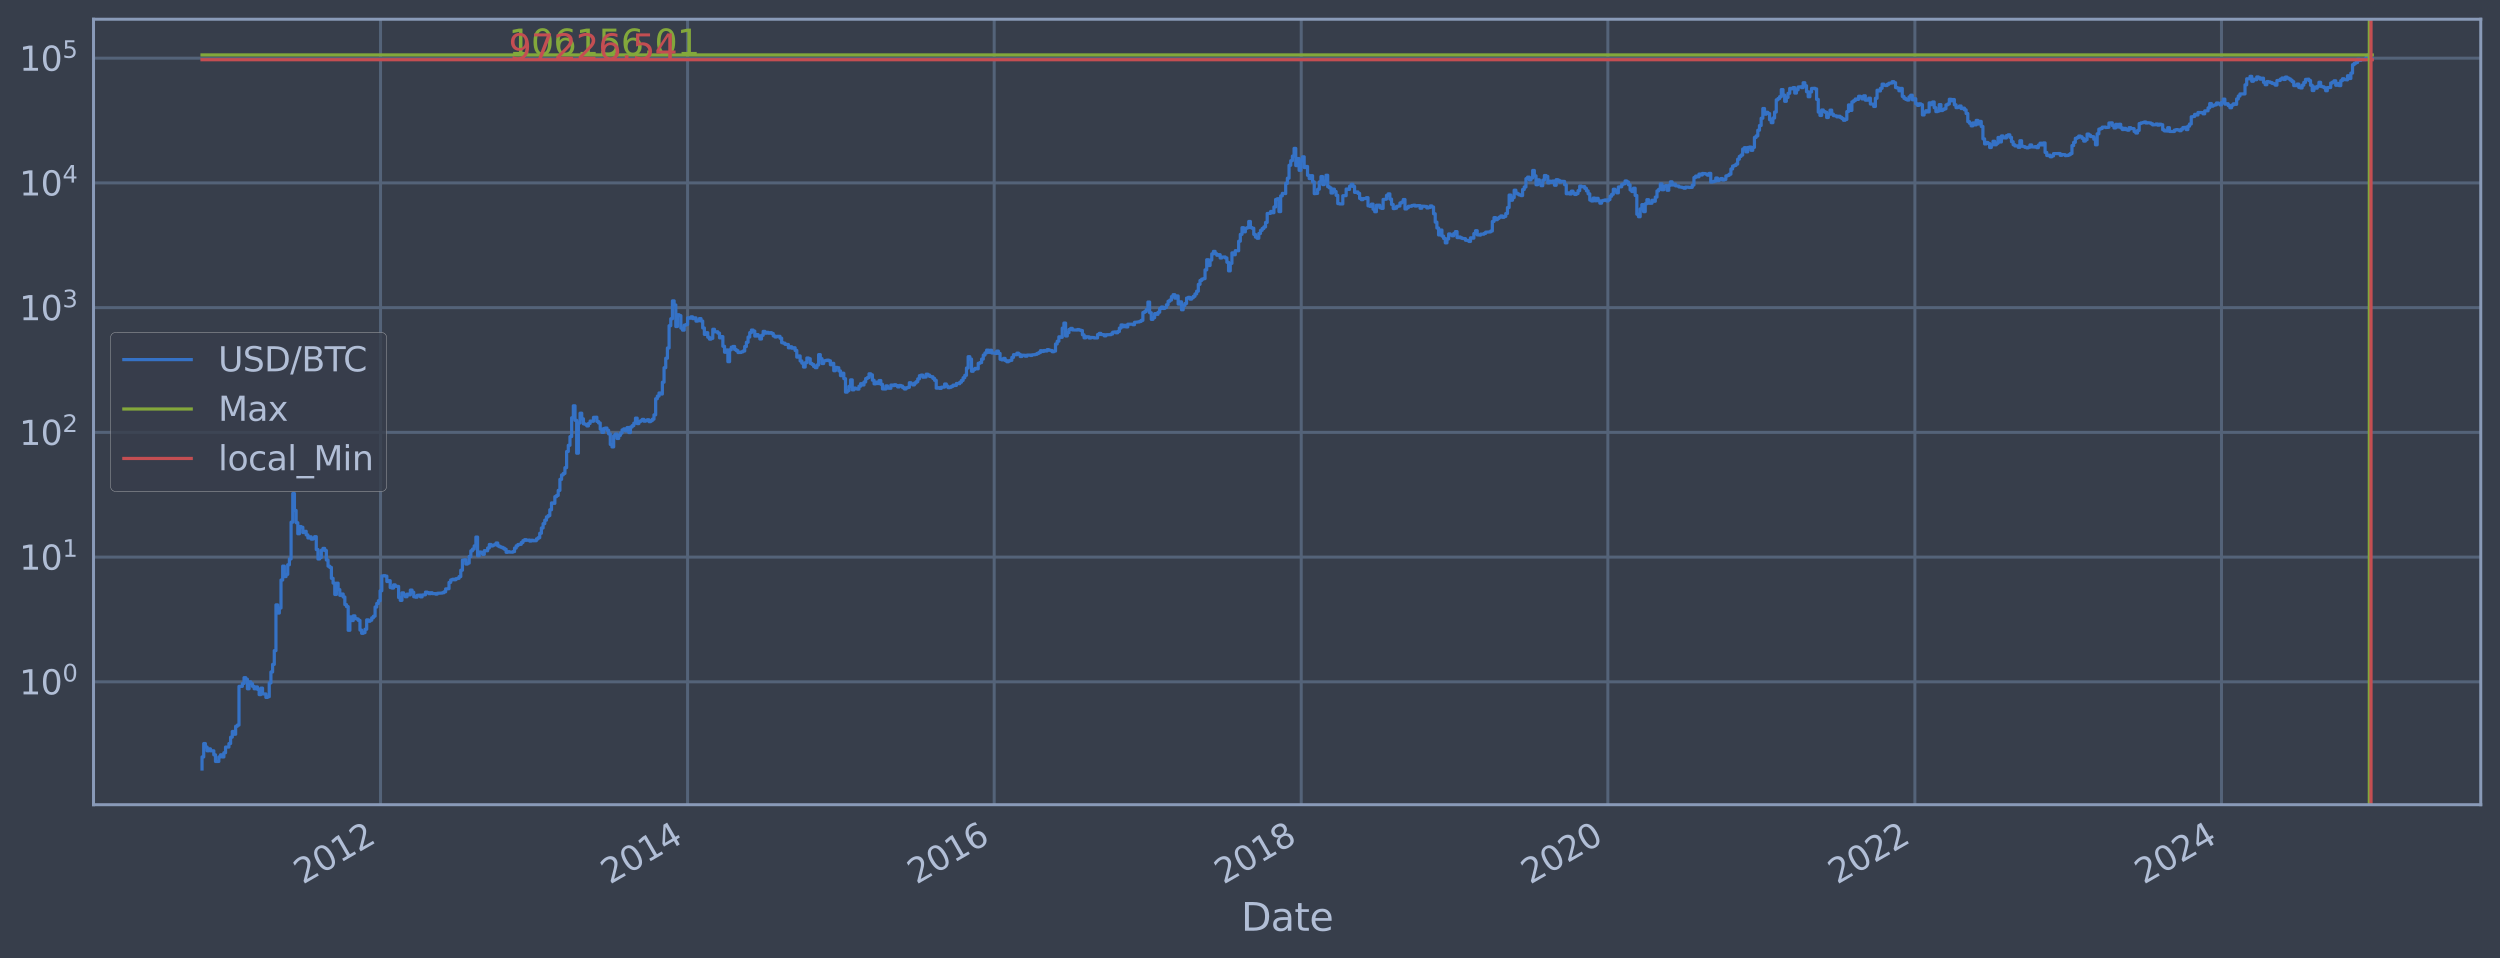 <?xml version="1.0" encoding="utf-8" standalone="no"?>
<!DOCTYPE svg PUBLIC "-//W3C//DTD SVG 1.1//EN"
  "http://www.w3.org/Graphics/SVG/1.1/DTD/svg11.dtd">
<svg xmlns:xlink="http://www.w3.org/1999/xlink" width="934.976pt" height="358.291pt" viewBox="0 0 934.976 358.291" xmlns="http://www.w3.org/2000/svg" version="1.1">
 <defs>
  <style type="text/css">*{stroke-linejoin: round; stroke-linecap: butt}</style>
 </defs>
 <g id="figure_1">
  <g id="patch_1">
   <path d="M 0 358.291 
L 934.976 358.291 
L 934.976 0 
L 0 0 
z
" style="fill: #373e4b"/>
  </g>
  <g id="axes_1">
   <g id="patch_2">
    <path d="M 34.976 300.96 
L 927.776 300.96 
L 927.776 7.2 
L 34.976 7.2 
z
" style="fill: #373e4b"/>
   </g>
   <g id="matplotlib.axis_1">
    <g id="xtick_1">
     <g id="line2d_1">
      <path d="M 142.318 300.96 
L 142.318 7.2 
" clip-path="url(#p9177f47714)" style="fill: none; stroke: #546379; stroke-width: 1.12; stroke-linecap: square"/>
     </g>
     <g id="line2d_2"/>
     <g id="text_1">
      <!-- 2012 -->
      <g style="fill: #b1bed6" transform="translate(113.237 330.885) rotate(-30) scale(0.126 -0.126)">
       <defs>
        <path id="DejaVuSans-32" d="M 1228 531 
L 3431 531 
L 3431 0 
L 469 0 
L 469 531 
Q 828 903 1448 1529 
Q 2069 2156 2228 2338 
Q 2531 2678 2651 2914 
Q 2772 3150 2772 3378 
Q 2772 3750 2511 3984 
Q 2250 4219 1831 4219 
Q 1534 4219 1204 4116 
Q 875 4013 500 3803 
L 500 4441 
Q 881 4594 1212 4672 
Q 1544 4750 1819 4750 
Q 2544 4750 2975 4387 
Q 3406 4025 3406 3419 
Q 3406 3131 3298 2873 
Q 3191 2616 2906 2266 
Q 2828 2175 2409 1742 
Q 1991 1309 1228 531 
z
" transform="scale(0.016)"/>
        <path id="DejaVuSans-30" d="M 2034 4250 
Q 1547 4250 1301 3770 
Q 1056 3291 1056 2328 
Q 1056 1369 1301 889 
Q 1547 409 2034 409 
Q 2525 409 2770 889 
Q 3016 1369 3016 2328 
Q 3016 3291 2770 3770 
Q 2525 4250 2034 4250 
z
M 2034 4750 
Q 2819 4750 3233 4129 
Q 3647 3509 3647 2328 
Q 3647 1150 3233 529 
Q 2819 -91 2034 -91 
Q 1250 -91 836 529 
Q 422 1150 422 2328 
Q 422 3509 836 4129 
Q 1250 4750 2034 4750 
z
" transform="scale(0.016)"/>
        <path id="DejaVuSans-31" d="M 794 531 
L 1825 531 
L 1825 4091 
L 703 3866 
L 703 4441 
L 1819 4666 
L 2450 4666 
L 2450 531 
L 3481 531 
L 3481 0 
L 794 0 
L 794 531 
z
" transform="scale(0.016)"/>
       </defs>
       <use xlink:href="#DejaVuSans-32"/>
       <use xlink:href="#DejaVuSans-30" transform="translate(63.623 0)"/>
       <use xlink:href="#DejaVuSans-31" transform="translate(127.246 0)"/>
       <use xlink:href="#DejaVuSans-32" transform="translate(190.869 0)"/>
      </g>
     </g>
    </g>
    <g id="xtick_2">
     <g id="line2d_3">
      <path d="M 257.146 300.96 
L 257.146 7.2 
" clip-path="url(#p9177f47714)" style="fill: none; stroke: #546379; stroke-width: 1.12; stroke-linecap: square"/>
     </g>
     <g id="line2d_4"/>
     <g id="text_2">
      <!-- 2014 -->
      <g style="fill: #b1bed6" transform="translate(228.065 330.885) rotate(-30) scale(0.126 -0.126)">
       <defs>
        <path id="DejaVuSans-34" d="M 2419 4116 
L 825 1625 
L 2419 1625 
L 2419 4116 
z
M 2253 4666 
L 3047 4666 
L 3047 1625 
L 3713 1625 
L 3713 1100 
L 3047 1100 
L 3047 0 
L 2419 0 
L 2419 1100 
L 313 1100 
L 313 1709 
L 2253 4666 
z
" transform="scale(0.016)"/>
       </defs>
       <use xlink:href="#DejaVuSans-32"/>
       <use xlink:href="#DejaVuSans-30" transform="translate(63.623 0)"/>
       <use xlink:href="#DejaVuSans-31" transform="translate(127.246 0)"/>
       <use xlink:href="#DejaVuSans-34" transform="translate(190.869 0)"/>
      </g>
     </g>
    </g>
    <g id="xtick_3">
     <g id="line2d_5">
      <path d="M 371.817 300.96 
L 371.817 7.2 
" clip-path="url(#p9177f47714)" style="fill: none; stroke: #546379; stroke-width: 1.12; stroke-linecap: square"/>
     </g>
     <g id="line2d_6"/>
     <g id="text_3">
      <!-- 2016 -->
      <g style="fill: #b1bed6" transform="translate(342.736 330.885) rotate(-30) scale(0.126 -0.126)">
       <defs>
        <path id="DejaVuSans-36" d="M 2113 2584 
Q 1688 2584 1439 2293 
Q 1191 2003 1191 1497 
Q 1191 994 1439 701 
Q 1688 409 2113 409 
Q 2538 409 2786 701 
Q 3034 994 3034 1497 
Q 3034 2003 2786 2293 
Q 2538 2584 2113 2584 
z
M 3366 4563 
L 3366 3988 
Q 3128 4100 2886 4159 
Q 2644 4219 2406 4219 
Q 1781 4219 1451 3797 
Q 1122 3375 1075 2522 
Q 1259 2794 1537 2939 
Q 1816 3084 2150 3084 
Q 2853 3084 3261 2657 
Q 3669 2231 3669 1497 
Q 3669 778 3244 343 
Q 2819 -91 2113 -91 
Q 1303 -91 875 529 
Q 447 1150 447 2328 
Q 447 3434 972 4092 
Q 1497 4750 2381 4750 
Q 2619 4750 2861 4703 
Q 3103 4656 3366 4563 
z
" transform="scale(0.016)"/>
       </defs>
       <use xlink:href="#DejaVuSans-32"/>
       <use xlink:href="#DejaVuSans-30" transform="translate(63.623 0)"/>
       <use xlink:href="#DejaVuSans-31" transform="translate(127.246 0)"/>
       <use xlink:href="#DejaVuSans-36" transform="translate(190.869 0)"/>
      </g>
     </g>
    </g>
    <g id="xtick_4">
     <g id="line2d_7">
      <path d="M 486.645 300.96 
L 486.645 7.2 
" clip-path="url(#p9177f47714)" style="fill: none; stroke: #546379; stroke-width: 1.12; stroke-linecap: square"/>
     </g>
     <g id="line2d_8"/>
     <g id="text_4">
      <!-- 2018 -->
      <g style="fill: #b1bed6" transform="translate(457.564 330.885) rotate(-30) scale(0.126 -0.126)">
       <defs>
        <path id="DejaVuSans-38" d="M 2034 2216 
Q 1584 2216 1326 1975 
Q 1069 1734 1069 1313 
Q 1069 891 1326 650 
Q 1584 409 2034 409 
Q 2484 409 2743 651 
Q 3003 894 3003 1313 
Q 3003 1734 2745 1975 
Q 2488 2216 2034 2216 
z
M 1403 2484 
Q 997 2584 770 2862 
Q 544 3141 544 3541 
Q 544 4100 942 4425 
Q 1341 4750 2034 4750 
Q 2731 4750 3128 4425 
Q 3525 4100 3525 3541 
Q 3525 3141 3298 2862 
Q 3072 2584 2669 2484 
Q 3125 2378 3379 2068 
Q 3634 1759 3634 1313 
Q 3634 634 3220 271 
Q 2806 -91 2034 -91 
Q 1263 -91 848 271 
Q 434 634 434 1313 
Q 434 1759 690 2068 
Q 947 2378 1403 2484 
z
M 1172 3481 
Q 1172 3119 1398 2916 
Q 1625 2713 2034 2713 
Q 2441 2713 2670 2916 
Q 2900 3119 2900 3481 
Q 2900 3844 2670 4047 
Q 2441 4250 2034 4250 
Q 1625 4250 1398 4047 
Q 1172 3844 1172 3481 
z
" transform="scale(0.016)"/>
       </defs>
       <use xlink:href="#DejaVuSans-32"/>
       <use xlink:href="#DejaVuSans-30" transform="translate(63.623 0)"/>
       <use xlink:href="#DejaVuSans-31" transform="translate(127.246 0)"/>
       <use xlink:href="#DejaVuSans-38" transform="translate(190.869 0)"/>
      </g>
     </g>
    </g>
    <g id="xtick_5">
     <g id="line2d_9">
      <path d="M 601.316 300.96 
L 601.316 7.2 
" clip-path="url(#p9177f47714)" style="fill: none; stroke: #546379; stroke-width: 1.12; stroke-linecap: square"/>
     </g>
     <g id="line2d_10"/>
     <g id="text_5">
      <!-- 2020 -->
      <g style="fill: #b1bed6" transform="translate(572.235 330.885) rotate(-30) scale(0.126 -0.126)">
       <use xlink:href="#DejaVuSans-32"/>
       <use xlink:href="#DejaVuSans-30" transform="translate(63.623 0)"/>
       <use xlink:href="#DejaVuSans-32" transform="translate(127.246 0)"/>
       <use xlink:href="#DejaVuSans-30" transform="translate(190.869 0)"/>
      </g>
     </g>
    </g>
    <g id="xtick_6">
     <g id="line2d_11">
      <path d="M 716.144 300.96 
L 716.144 7.2 
" clip-path="url(#p9177f47714)" style="fill: none; stroke: #546379; stroke-width: 1.12; stroke-linecap: square"/>
     </g>
     <g id="line2d_12"/>
     <g id="text_6">
      <!-- 2022 -->
      <g style="fill: #b1bed6" transform="translate(687.063 330.885) rotate(-30) scale(0.126 -0.126)">
       <use xlink:href="#DejaVuSans-32"/>
       <use xlink:href="#DejaVuSans-30" transform="translate(63.623 0)"/>
       <use xlink:href="#DejaVuSans-32" transform="translate(127.246 0)"/>
       <use xlink:href="#DejaVuSans-32" transform="translate(190.869 0)"/>
      </g>
     </g>
    </g>
    <g id="xtick_7">
     <g id="line2d_13">
      <path d="M 830.815 300.96 
L 830.815 7.2 
" clip-path="url(#p9177f47714)" style="fill: none; stroke: #546379; stroke-width: 1.12; stroke-linecap: square"/>
     </g>
     <g id="line2d_14"/>
     <g id="text_7">
      <!-- 2024 -->
      <g style="fill: #b1bed6" transform="translate(801.734 330.885) rotate(-30) scale(0.126 -0.126)">
       <use xlink:href="#DejaVuSans-32"/>
       <use xlink:href="#DejaVuSans-30" transform="translate(63.623 0)"/>
       <use xlink:href="#DejaVuSans-32" transform="translate(127.246 0)"/>
       <use xlink:href="#DejaVuSans-34" transform="translate(190.869 0)"/>
      </g>
     </g>
    </g>
    <g id="text_8">
     <!-- Date -->
     <g style="fill: #b1bed6" transform="translate(464.167 348.096) scale(0.144 -0.144)">
      <defs>
       <path id="DejaVuSans-44" d="M 1259 4147 
L 1259 519 
L 2022 519 
Q 2988 519 3436 956 
Q 3884 1394 3884 2338 
Q 3884 3275 3436 3711 
Q 2988 4147 2022 4147 
L 1259 4147 
z
M 628 4666 
L 1925 4666 
Q 3281 4666 3915 4102 
Q 4550 3538 4550 2338 
Q 4550 1131 3912 565 
Q 3275 0 1925 0 
L 628 0 
L 628 4666 
z
" transform="scale(0.016)"/>
       <path id="DejaVuSans-61" d="M 2194 1759 
Q 1497 1759 1228 1600 
Q 959 1441 959 1056 
Q 959 750 1161 570 
Q 1363 391 1709 391 
Q 2188 391 2477 730 
Q 2766 1069 2766 1631 
L 2766 1759 
L 2194 1759 
z
M 3341 1997 
L 3341 0 
L 2766 0 
L 2766 531 
Q 2569 213 2275 61 
Q 1981 -91 1556 -91 
Q 1019 -91 701 211 
Q 384 513 384 1019 
Q 384 1609 779 1909 
Q 1175 2209 1959 2209 
L 2766 2209 
L 2766 2266 
Q 2766 2663 2505 2880 
Q 2244 3097 1772 3097 
Q 1472 3097 1187 3025 
Q 903 2953 641 2809 
L 641 3341 
Q 956 3463 1253 3523 
Q 1550 3584 1831 3584 
Q 2591 3584 2966 3190 
Q 3341 2797 3341 1997 
z
" transform="scale(0.016)"/>
       <path id="DejaVuSans-74" d="M 1172 4494 
L 1172 3500 
L 2356 3500 
L 2356 3053 
L 1172 3053 
L 1172 1153 
Q 1172 725 1289 603 
Q 1406 481 1766 481 
L 2356 481 
L 2356 0 
L 1766 0 
Q 1100 0 847 248 
Q 594 497 594 1153 
L 594 3053 
L 172 3053 
L 172 3500 
L 594 3500 
L 594 4494 
L 1172 4494 
z
" transform="scale(0.016)"/>
       <path id="DejaVuSans-65" d="M 3597 1894 
L 3597 1613 
L 953 1613 
Q 991 1019 1311 708 
Q 1631 397 2203 397 
Q 2534 397 2845 478 
Q 3156 559 3463 722 
L 3463 178 
Q 3153 47 2828 -22 
Q 2503 -91 2169 -91 
Q 1331 -91 842 396 
Q 353 884 353 1716 
Q 353 2575 817 3079 
Q 1281 3584 2069 3584 
Q 2775 3584 3186 3129 
Q 3597 2675 3597 1894 
z
M 3022 2063 
Q 3016 2534 2758 2815 
Q 2500 3097 2075 3097 
Q 1594 3097 1305 2825 
Q 1016 2553 972 2059 
L 3022 2063 
z
" transform="scale(0.016)"/>
      </defs>
      <use xlink:href="#DejaVuSans-44"/>
      <use xlink:href="#DejaVuSans-61" transform="translate(77.002 0)"/>
      <use xlink:href="#DejaVuSans-74" transform="translate(138.281 0)"/>
      <use xlink:href="#DejaVuSans-65" transform="translate(177.49 0)"/>
     </g>
    </g>
   </g>
   <g id="matplotlib.axis_2">
    <g id="ytick_1">
     <g id="line2d_15">
      <path d="M 34.976 255.002 
L 927.776 255.002 
" clip-path="url(#p9177f47714)" style="fill: none; stroke: #546379; stroke-width: 1.12; stroke-linecap: square"/>
     </g>
     <g id="line2d_16"/>
     <g id="text_9">
      <!-- $\mathdefault{10^{0}}$ -->
      <g style="fill: #b1bed6" transform="translate(7.2 259.789) scale(0.126 -0.126)">
       <use xlink:href="#DejaVuSans-31" transform="translate(0 0.766)"/>
       <use xlink:href="#DejaVuSans-30" transform="translate(63.623 0.766)"/>
       <use xlink:href="#DejaVuSans-30" transform="translate(128.203 39.047) scale(0.7)"/>
      </g>
     </g>
    </g>
    <g id="ytick_2">
     <g id="line2d_17">
      <path d="M 34.976 208.354 
L 927.776 208.354 
" clip-path="url(#p9177f47714)" style="fill: none; stroke: #546379; stroke-width: 1.12; stroke-linecap: square"/>
     </g>
     <g id="line2d_18"/>
     <g id="text_10">
      <!-- $\mathdefault{10^{1}}$ -->
      <g style="fill: #b1bed6" transform="translate(7.2 213.141) scale(0.126 -0.126)">
       <use xlink:href="#DejaVuSans-31" transform="translate(0 0.684)"/>
       <use xlink:href="#DejaVuSans-30" transform="translate(63.623 0.684)"/>
       <use xlink:href="#DejaVuSans-31" transform="translate(128.203 38.966) scale(0.7)"/>
      </g>
     </g>
    </g>
    <g id="ytick_3">
     <g id="line2d_19">
      <path d="M 34.976 161.706 
L 927.776 161.706 
" clip-path="url(#p9177f47714)" style="fill: none; stroke: #546379; stroke-width: 1.12; stroke-linecap: square"/>
     </g>
     <g id="line2d_20"/>
     <g id="text_11">
      <!-- $\mathdefault{10^{2}}$ -->
      <g style="fill: #b1bed6" transform="translate(7.2 166.493) scale(0.126 -0.126)">
       <use xlink:href="#DejaVuSans-31" transform="translate(0 0.766)"/>
       <use xlink:href="#DejaVuSans-30" transform="translate(63.623 0.766)"/>
       <use xlink:href="#DejaVuSans-32" transform="translate(128.203 39.047) scale(0.7)"/>
      </g>
     </g>
    </g>
    <g id="ytick_4">
     <g id="line2d_21">
      <path d="M 34.976 115.059 
L 927.776 115.059 
" clip-path="url(#p9177f47714)" style="fill: none; stroke: #546379; stroke-width: 1.12; stroke-linecap: square"/>
     </g>
     <g id="line2d_22"/>
     <g id="text_12">
      <!-- $\mathdefault{10^{3}}$ -->
      <g style="fill: #b1bed6" transform="translate(7.2 119.846) scale(0.126 -0.126)">
       <defs>
        <path id="DejaVuSans-33" d="M 2597 2516 
Q 3050 2419 3304 2112 
Q 3559 1806 3559 1356 
Q 3559 666 3084 287 
Q 2609 -91 1734 -91 
Q 1441 -91 1130 -33 
Q 819 25 488 141 
L 488 750 
Q 750 597 1062 519 
Q 1375 441 1716 441 
Q 2309 441 2620 675 
Q 2931 909 2931 1356 
Q 2931 1769 2642 2001 
Q 2353 2234 1838 2234 
L 1294 2234 
L 1294 2753 
L 1863 2753 
Q 2328 2753 2575 2939 
Q 2822 3125 2822 3475 
Q 2822 3834 2567 4026 
Q 2313 4219 1838 4219 
Q 1578 4219 1281 4162 
Q 984 4106 628 3988 
L 628 4550 
Q 988 4650 1302 4700 
Q 1616 4750 1894 4750 
Q 2613 4750 3031 4423 
Q 3450 4097 3450 3541 
Q 3450 3153 3228 2886 
Q 3006 2619 2597 2516 
z
" transform="scale(0.016)"/>
       </defs>
       <use xlink:href="#DejaVuSans-31" transform="translate(0 0.766)"/>
       <use xlink:href="#DejaVuSans-30" transform="translate(63.623 0.766)"/>
       <use xlink:href="#DejaVuSans-33" transform="translate(128.203 39.047) scale(0.7)"/>
      </g>
     </g>
    </g>
    <g id="ytick_5">
     <g id="line2d_23">
      <path d="M 34.976 68.411 
L 927.776 68.411 
" clip-path="url(#p9177f47714)" style="fill: none; stroke: #546379; stroke-width: 1.12; stroke-linecap: square"/>
     </g>
     <g id="line2d_24"/>
     <g id="text_13">
      <!-- $\mathdefault{10^{4}}$ -->
      <g style="fill: #b1bed6" transform="translate(7.2 73.198) scale(0.126 -0.126)">
       <use xlink:href="#DejaVuSans-31" transform="translate(0 0.684)"/>
       <use xlink:href="#DejaVuSans-30" transform="translate(63.623 0.684)"/>
       <use xlink:href="#DejaVuSans-34" transform="translate(128.203 38.966) scale(0.7)"/>
      </g>
     </g>
    </g>
    <g id="ytick_6">
     <g id="line2d_25">
      <path d="M 34.976 21.763 
L 927.776 21.763 
" clip-path="url(#p9177f47714)" style="fill: none; stroke: #546379; stroke-width: 1.12; stroke-linecap: square"/>
     </g>
     <g id="line2d_26"/>
     <g id="text_14">
      <!-- $\mathdefault{10^{5}}$ -->
      <g style="fill: #b1bed6" transform="translate(7.2 26.55) scale(0.126 -0.126)">
       <defs>
        <path id="DejaVuSans-35" d="M 691 4666 
L 3169 4666 
L 3169 4134 
L 1269 4134 
L 1269 2991 
Q 1406 3038 1543 3061 
Q 1681 3084 1819 3084 
Q 2600 3084 3056 2656 
Q 3513 2228 3513 1497 
Q 3513 744 3044 326 
Q 2575 -91 1722 -91 
Q 1428 -91 1123 -41 
Q 819 9 494 109 
L 494 744 
Q 775 591 1075 516 
Q 1375 441 1709 441 
Q 2250 441 2565 725 
Q 2881 1009 2881 1497 
Q 2881 1984 2565 2268 
Q 2250 2553 1709 2553 
Q 1456 2553 1204 2497 
Q 953 2441 691 2322 
L 691 4666 
z
" transform="scale(0.016)"/>
       </defs>
       <use xlink:href="#DejaVuSans-31" transform="translate(0 0.684)"/>
       <use xlink:href="#DejaVuSans-30" transform="translate(63.623 0.684)"/>
       <use xlink:href="#DejaVuSans-35" transform="translate(128.203 38.966) scale(0.7)"/>
      </g>
     </g>
    </g>
    <g id="ytick_7">
     <g id="line2d_27"/>
    </g>
    <g id="ytick_8">
     <g id="line2d_28"/>
    </g>
    <g id="ytick_9">
     <g id="line2d_29"/>
    </g>
    <g id="ytick_10">
     <g id="line2d_30"/>
    </g>
    <g id="ytick_11">
     <g id="line2d_31"/>
    </g>
    <g id="ytick_12">
     <g id="line2d_32"/>
    </g>
    <g id="ytick_13">
     <g id="line2d_33"/>
    </g>
    <g id="ytick_14">
     <g id="line2d_34"/>
    </g>
    <g id="ytick_15">
     <g id="line2d_35"/>
    </g>
    <g id="ytick_16">
     <g id="line2d_36"/>
    </g>
    <g id="ytick_17">
     <g id="line2d_37"/>
    </g>
    <g id="ytick_18">
     <g id="line2d_38"/>
    </g>
    <g id="ytick_19">
     <g id="line2d_39"/>
    </g>
    <g id="ytick_20">
     <g id="line2d_40"/>
    </g>
    <g id="ytick_21">
     <g id="line2d_41"/>
    </g>
    <g id="ytick_22">
     <g id="line2d_42"/>
    </g>
    <g id="ytick_23">
     <g id="line2d_43"/>
    </g>
    <g id="ytick_24">
     <g id="line2d_44"/>
    </g>
    <g id="ytick_25">
     <g id="line2d_45"/>
    </g>
    <g id="ytick_26">
     <g id="line2d_46"/>
    </g>
    <g id="ytick_27">
     <g id="line2d_47"/>
    </g>
    <g id="ytick_28">
     <g id="line2d_48"/>
    </g>
    <g id="ytick_29">
     <g id="line2d_49"/>
    </g>
    <g id="ytick_30">
     <g id="line2d_50"/>
    </g>
    <g id="ytick_31">
     <g id="line2d_51"/>
    </g>
    <g id="ytick_32">
     <g id="line2d_52"/>
    </g>
    <g id="ytick_33">
     <g id="line2d_53"/>
    </g>
    <g id="ytick_34">
     <g id="line2d_54"/>
    </g>
    <g id="ytick_35">
     <g id="line2d_55"/>
    </g>
    <g id="ytick_36">
     <g id="line2d_56"/>
    </g>
    <g id="ytick_37">
     <g id="line2d_57"/>
    </g>
    <g id="ytick_38">
     <g id="line2d_58"/>
    </g>
    <g id="ytick_39">
     <g id="line2d_59"/>
    </g>
    <g id="ytick_40">
     <g id="line2d_60"/>
    </g>
    <g id="ytick_41">
     <g id="line2d_61"/>
    </g>
    <g id="ytick_42">
     <g id="line2d_62"/>
    </g>
    <g id="ytick_43">
     <g id="line2d_63"/>
    </g>
    <g id="ytick_44">
     <g id="line2d_64"/>
    </g>
    <g id="ytick_45">
     <g id="line2d_65"/>
    </g>
    <g id="ytick_46">
     <g id="line2d_66"/>
    </g>
    <g id="ytick_47">
     <g id="line2d_67"/>
    </g>
    <g id="ytick_48">
     <g id="line2d_68"/>
    </g>
    <g id="ytick_49">
     <g id="line2d_69"/>
    </g>
    <g id="ytick_50">
     <g id="line2d_70"/>
    </g>
    <g id="ytick_51">
     <g id="line2d_71"/>
    </g>
    <g id="ytick_52">
     <g id="line2d_72"/>
    </g>
    <g id="ytick_53">
     <g id="line2d_73"/>
    </g>
    <g id="ytick_54">
     <g id="line2d_74"/>
    </g>
    <g id="ytick_55">
     <g id="line2d_75"/>
    </g>
   </g>
   <g id="line2d_76">
    <path d="M 75.558 287.607 
L 75.558 283.087 
L 76.186 283.087 
L 76.186 278.086 
L 76.814 278.086 
L 76.814 279.393 
L 77.443 279.393 
L 77.443 280.791 
L 78.071 280.791 
L 78.071 280.08 
L 78.699 280.08 
L 78.699 280.791 
L 79.956 280.791 
L 79.956 282.292 
L 80.584 282.292 
L 80.584 284.776 
L 81.841 284.776 
L 81.841 283.087 
L 82.469 283.087 
L 82.469 282.292 
L 83.098 282.292 
L 83.098 283.087 
L 83.726 283.087 
L 83.726 281.527 
L 84.354 281.527 
L 84.354 279.393 
L 85.611 279.393 
L 85.611 278.086 
L 86.239 278.086 
L 86.239 275.699 
L 86.868 275.699 
L 86.868 273.565 
L 87.496 273.565 
L 87.496 274.604 
L 88.124 274.604 
L 88.124 271.634 
L 88.753 271.634 
L 88.753 271.179 
L 89.381 271.179 
L 89.381 256.691 
L 90.638 256.691 
L 90.638 255.619 
L 91.266 255.619 
L 91.266 253.443 
L 91.894 253.443 
L 91.894 254.013 
L 92.523 254.013 
L 92.523 257.592 
L 93.151 257.592 
L 93.151 255.002 
L 93.779 255.002 
L 93.779 255.619 
L 94.408 255.619 
L 94.408 256.691 
L 95.036 256.691 
L 95.036 257.592 
L 95.664 257.592 
L 95.664 256.913 
L 96.293 256.913 
L 96.293 257.823 
L 96.921 257.823 
L 96.921 259.777 
L 97.549 259.777 
L 97.549 257.363 
L 98.178 257.363 
L 98.178 259.523 
L 99.434 259.523 
L 99.434 260.83 
L 100.063 260.83 
L 100.063 260.562 
L 100.691 260.562 
L 100.691 255.411 
L 101.319 255.411 
L 101.319 251.308 
L 101.948 251.308 
L 101.948 248.477 
L 102.576 248.477 
L 102.576 243.32 
L 103.204 243.32 
L 103.204 226.22 
L 103.833 226.22 
L 103.833 229.278 
L 104.461 229.278 
L 104.461 227.378 
L 105.089 227.378 
L 105.089 216.926 
L 105.718 216.926 
L 105.718 211.718 
L 106.346 211.718 
L 106.346 215.638 
L 106.974 215.638 
L 106.974 214.813 
L 107.603 214.813 
L 107.603 211.222 
L 108.231 211.222 
L 108.231 209.034 
L 108.859 209.034 
L 108.859 195.298 
L 109.488 195.298 
L 109.488 184.576 
L 110.116 184.576 
L 110.116 190.907 
L 110.744 190.907 
L 110.744 195.49 
L 111.373 195.49 
L 111.373 199.62 
L 112.001 199.62 
L 112.001 196.925 
L 112.629 196.925 
L 112.629 197.191 
L 113.258 197.191 
L 113.258 199.164 
L 113.886 199.164 
L 113.886 198.706 
L 114.514 198.706 
L 114.514 200.046 
L 115.143 200.046 
L 115.143 201.179 
L 115.771 201.179 
L 115.771 200.771 
L 116.399 200.771 
L 116.399 201.639 
L 117.028 201.639 
L 117.028 201.393 
L 117.656 201.393 
L 117.656 200.715 
L 118.284 200.715 
L 118.284 205.523 
L 118.913 205.523 
L 118.913 209.055 
L 119.541 209.055 
L 119.541 208.496 
L 120.169 208.496 
L 120.169 205.771 
L 120.798 205.771 
L 120.798 205.087 
L 121.426 205.087 
L 121.426 205.878 
L 122.054 205.878 
L 122.054 209.436 
L 122.683 209.436 
L 122.683 211.742 
L 123.311 211.742 
L 123.311 212.202 
L 123.939 212.202 
L 123.939 216.287 
L 124.568 216.287 
L 124.568 218.071 
L 125.196 218.071 
L 125.196 222.316 
L 125.824 222.316 
L 125.824 218.104 
L 126.453 218.104 
L 126.453 220.502 
L 127.081 220.502 
L 127.081 222.641 
L 127.709 222.641 
L 127.709 222.155 
L 128.338 222.155 
L 128.338 223.266 
L 128.966 223.266 
L 128.966 226.123 
L 129.594 226.123 
L 129.594 226.867 
L 130.223 226.867 
L 130.223 235.722 
L 130.851 235.722 
L 130.851 230.692 
L 131.479 230.692 
L 131.479 232.081 
L 132.108 232.081 
L 132.108 230.329 
L 132.736 230.329 
L 132.736 231.312 
L 133.364 231.312 
L 133.364 231.501 
L 133.993 231.501 
L 133.993 232.016 
L 134.621 232.016 
L 134.621 235.644 
L 135.249 235.644 
L 135.249 236.848 
L 135.878 236.848 
L 135.878 236.602 
L 136.506 236.602 
L 136.506 235.335 
L 137.134 235.335 
L 137.134 231.821 
L 137.763 231.821 
L 137.763 232.344 
L 138.391 232.344 
L 138.391 231.951 
L 139.019 231.951 
L 139.019 231.061 
L 139.648 231.061 
L 139.648 230.449 
L 140.276 230.449 
L 140.276 227.019 
L 140.904 227.019 
L 140.904 225.689 
L 141.533 225.689 
L 141.533 224.666 
L 142.161 224.666 
L 142.161 220.95 
L 142.789 220.95 
L 142.789 215.407 
L 143.418 215.407 
L 143.418 215.293 
L 144.046 215.293 
L 144.046 215.464 
L 144.674 215.464 
L 144.674 217.491 
L 145.303 217.491 
L 145.303 217.175 
L 145.931 217.175 
L 145.931 219.742 
L 146.559 219.742 
L 146.559 219.92 
L 147.188 219.92 
L 147.188 218.737 
L 147.816 218.737 
L 147.816 219.25 
L 149.073 219.32 
L 149.073 223.478 
L 149.701 223.478 
L 149.701 224.531 
L 150.329 224.531 
L 150.329 221.719 
L 150.958 221.719 
L 150.958 222.478 
L 151.586 222.478 
L 151.586 223.181 
L 152.214 223.181 
L 152.214 222.195 
L 152.843 222.195 
L 152.843 222.478 
L 153.471 222.478 
L 153.471 220.688 
L 154.099 220.688 
L 154.099 221.485 
L 154.728 221.485 
L 154.728 223.181 
L 155.356 223.181 
L 155.356 223.351 
L 155.984 223.351 
L 155.984 222.641 
L 157.241 222.559 
L 157.241 223.223 
L 157.869 223.223 
L 157.869 222.518 
L 159.126 222.437 
L 159.126 221.447 
L 159.754 221.447 
L 159.754 221.641 
L 160.383 221.641 
L 160.383 222.035 
L 161.011 222.035 
L 161.011 221.68 
L 161.639 221.68 
L 161.639 221.995 
L 162.896 221.995 
L 162.896 222.195 
L 163.524 222.195 
L 163.524 221.876 
L 165.409 221.798 
L 165.409 221.68 
L 166.038 221.68 
L 166.038 221.331 
L 166.666 221.331 
L 166.666 220.246 
L 167.923 220.173 
L 167.923 217.811 
L 168.551 217.811 
L 168.551 216.895 
L 169.179 216.895 
L 169.179 216.65 
L 169.808 216.65 
L 169.808 216.833 
L 170.436 216.833 
L 170.436 216.437 
L 171.064 216.437 
L 171.064 216.287 
L 171.693 216.287 
L 171.693 215.638 
L 172.321 215.638 
L 172.321 213.258 
L 172.949 213.258 
L 172.949 209.457 
L 173.578 209.457 
L 173.578 209.329 
L 174.206 209.329 
L 174.206 210.944 
L 174.834 210.944 
L 174.834 210.601 
L 175.463 210.601 
L 175.463 208.112 
L 176.091 208.112 
L 176.091 206.004 
L 176.719 206.004 
L 176.719 205.347 
L 177.348 205.347 
L 177.348 204.16 
L 177.976 204.16 
L 177.976 200.855 
L 178.604 200.855 
L 178.604 207.834 
L 179.233 207.834 
L 179.233 206.442 
L 179.861 206.442 
L 179.861 206.59 
L 180.489 206.59 
L 180.489 207.327 
L 181.118 207.327 
L 181.118 205.932 
L 182.374 205.986 
L 182.374 204.932 
L 183.003 204.932 
L 183.003 203.624 
L 183.631 203.624 
L 183.631 204.193 
L 184.259 204.193 
L 184.259 203.898 
L 184.888 203.898 
L 184.888 203.704 
L 185.516 203.704 
L 185.516 203.086 
L 186.144 203.086 
L 186.144 204.16 
L 186.773 204.16 
L 186.773 204.492 
L 187.401 204.492 
L 187.401 204.694 
L 188.029 204.694 
L 188.029 205.001 
L 188.658 205.001 
L 188.658 205.417 
L 189.286 205.417 
L 189.286 206.553 
L 189.914 206.553 
L 189.914 206.313 
L 190.543 206.313 
L 190.543 206.479 
L 191.799 206.516 
L 191.799 206.295 
L 192.428 206.295 
L 192.428 204.967 
L 193.056 204.967 
L 193.056 204.127 
L 193.685 204.127 
L 193.685 203.64 
L 194.941 203.576 
L 194.941 202.899 
L 195.57 202.899 
L 195.57 202.199 
L 196.198 202.199 
L 196.198 201.829 
L 196.826 201.829 
L 196.826 202.08 
L 198.083 201.976 
L 198.083 202.349 
L 198.711 202.349 
L 198.711 202.05 
L 199.34 202.05 
L 199.34 202.244 
L 200.596 202.214 
L 200.596 201.552 
L 201.225 201.552 
L 201.225 201.094 
L 201.853 201.094 
L 201.853 199.436 
L 202.481 199.436 
L 202.481 197.45 
L 203.11 197.45 
L 203.11 195.847 
L 203.738 195.847 
L 203.738 194.536 
L 204.366 194.536 
L 204.366 193.323 
L 204.995 193.323 
L 204.995 192.818 
L 205.623 192.818 
L 205.623 190.643 
L 206.251 190.643 
L 206.251 188.082 
L 206.88 188.082 
L 206.88 188.247 
L 207.508 188.247 
L 207.508 185.749 
L 208.136 185.749 
L 208.136 185.303 
L 208.765 185.303 
L 208.765 183.413 
L 209.393 183.413 
L 209.393 179.281 
L 210.021 179.281 
L 210.021 177.615 
L 210.65 177.615 
L 210.65 177.063 
L 211.278 177.063 
L 211.278 174.907 
L 211.906 174.907 
L 211.906 168.86 
L 212.535 168.86 
L 212.535 166.536 
L 213.163 166.536 
L 213.163 163.286 
L 213.791 163.286 
L 213.791 156.236 
L 214.42 156.236 
L 214.42 151.771 
L 215.048 151.771 
L 215.048 157.202 
L 215.676 157.202 
L 215.676 169.49 
L 216.305 169.49 
L 216.305 158.196 
L 216.933 158.196 
L 216.933 154.531 
L 217.561 154.531 
L 217.561 156.626 
L 218.19 156.626 
L 218.19 158.526 
L 218.818 158.526 
L 218.818 158.703 
L 219.446 158.703 
L 219.446 159.286 
L 220.075 159.286 
L 220.075 158.355 
L 220.703 158.355 
L 220.703 157.46 
L 221.96 157.562 
L 221.96 156.083 
L 223.216 156.036 
L 223.216 157.608 
L 223.845 157.608 
L 223.845 158.187 
L 224.473 158.187 
L 224.473 160.507 
L 225.101 160.507 
L 225.101 161.71 
L 225.73 161.71 
L 225.73 160.262 
L 226.358 160.262 
L 226.358 160.082 
L 226.986 160.082 
L 226.986 160.912 
L 227.615 160.912 
L 227.615 162.271 
L 228.243 162.271 
L 228.243 166.217 
L 228.871 166.217 
L 228.871 167.136 
L 229.5 167.136 
L 229.5 162.962 
L 230.128 162.962 
L 230.128 162.313 
L 230.756 162.313 
L 230.756 163.979 
L 231.385 163.979 
L 231.385 162.85 
L 232.013 162.85 
L 232.013 161.971 
L 232.641 161.971 
L 232.641 160.791 
L 233.27 160.791 
L 233.27 160.389 
L 233.898 160.389 
L 233.898 161.147 
L 234.526 161.147 
L 234.526 159.896 
L 235.155 159.896 
L 235.155 161.765 
L 235.783 161.765 
L 235.783 159.696 
L 236.411 159.696 
L 236.411 159.18 
L 237.04 159.18 
L 237.04 158.268 
L 237.668 158.268 
L 237.668 156.377 
L 238.296 156.377 
L 238.296 158.42 
L 238.925 158.42 
L 238.925 157.675 
L 239.553 157.675 
L 239.553 157.34 
L 240.181 157.34 
L 240.181 156.845 
L 240.81 156.845 
L 240.81 157.524 
L 241.438 157.524 
L 241.438 157.242 
L 242.066 157.242 
L 242.066 156.984 
L 242.695 156.984 
L 242.695 157.688 
L 243.323 157.688 
L 243.323 157.329 
L 243.951 157.329 
L 243.951 156.77 
L 244.58 156.77 
L 244.58 155.153 
L 245.208 155.153 
L 245.208 149.121 
L 245.836 149.121 
L 245.836 148.143 
L 246.465 148.143 
L 246.465 146.977 
L 247.093 146.977 
L 247.093 147.362 
L 247.721 147.362 
L 247.721 142.934 
L 248.35 142.934 
L 248.35 137.519 
L 248.978 137.519 
L 248.978 133.979 
L 249.606 133.979 
L 249.606 130.14 
L 250.235 130.14 
L 250.235 121.805 
L 250.863 121.805 
L 250.863 119.214 
L 251.491 119.214 
L 251.491 112.512 
L 252.12 112.512 
L 252.12 114.066 
L 252.748 114.066 
L 252.748 122.114 
L 253.376 122.114 
L 253.376 117.72 
L 254.005 117.72 
L 254.005 118.044 
L 254.633 118.044 
L 254.633 122.714 
L 255.261 122.714 
L 255.261 123.477 
L 255.89 123.477 
L 255.89 121.602 
L 256.518 121.602 
L 256.518 121.379 
L 257.146 121.379 
L 257.146 118.864 
L 257.775 118.864 
L 257.775 118.998 
L 258.403 118.998 
L 258.403 118.494 
L 259.031 118.494 
L 259.031 119.149 
L 259.66 119.149 
L 259.66 118.887 
L 260.288 118.887 
L 260.288 120.092 
L 260.916 120.092 
L 260.916 119.947 
L 261.545 119.947 
L 261.545 119.151 
L 262.173 119.151 
L 262.173 120.066 
L 262.801 120.066 
L 262.801 122.653 
L 263.43 122.653 
L 263.43 125.072 
L 264.058 125.072 
L 264.058 124.42 
L 264.686 124.42 
L 264.686 126.112 
L 265.315 126.112 
L 265.315 126.822 
L 265.943 126.822 
L 265.943 126.536 
L 266.571 126.536 
L 266.571 123.151 
L 267.2 123.151 
L 267.2 124.103 
L 268.456 124.068 
L 268.456 124.59 
L 269.085 124.59 
L 269.085 126.344 
L 269.713 126.344 
L 269.713 125.893 
L 270.341 125.893 
L 270.341 129.51 
L 270.97 129.51 
L 270.97 131.731 
L 271.598 131.731 
L 271.598 130.878 
L 272.226 130.878 
L 272.226 135.256 
L 272.855 135.256 
L 272.855 130.806 
L 273.483 130.806 
L 273.483 129.839 
L 274.111 129.839 
L 274.111 129.571 
L 274.74 129.571 
L 274.74 130.725 
L 275.368 130.725 
L 275.368 131.144 
L 275.996 131.144 
L 275.996 131.841 
L 277.253 131.801 
L 277.253 131.578 
L 277.881 131.578 
L 277.881 131.275 
L 278.51 131.275 
L 278.51 129.588 
L 279.138 129.588 
L 279.138 128.001 
L 279.766 128.001 
L 279.766 126.059 
L 280.395 126.059 
L 280.395 124.396 
L 281.023 124.396 
L 281.023 123.431 
L 281.651 123.431 
L 281.651 123.823 
L 282.28 123.823 
L 282.28 125.695 
L 282.908 125.695 
L 282.908 125.139 
L 283.536 125.139 
L 283.536 125.715 
L 284.165 125.715 
L 284.165 126.778 
L 284.793 126.778 
L 284.793 125.408 
L 285.421 125.408 
L 285.421 123.931 
L 286.05 123.931 
L 286.05 124.601 
L 286.678 124.601 
L 286.678 124.291 
L 287.306 124.291 
L 287.306 124.61 
L 287.935 124.61 
L 287.935 124.419 
L 288.563 124.419 
L 288.563 124.729 
L 289.191 124.729 
L 289.191 125.622 
L 289.82 125.622 
L 289.82 126.023 
L 290.448 126.023 
L 290.448 125.799 
L 291.705 125.783 
L 291.705 126.482 
L 292.333 126.482 
L 292.333 128.156 
L 292.961 128.156 
L 292.961 128.352 
L 293.59 128.352 
L 293.59 128.778 
L 294.846 128.835 
L 294.846 130.082 
L 295.475 130.082 
L 295.475 129.68 
L 296.103 129.68 
L 296.103 130.211 
L 296.731 130.211 
L 296.731 130.058 
L 297.36 130.058 
L 297.36 131.061 
L 297.988 131.061 
L 297.988 133.563 
L 298.616 133.563 
L 298.616 133.112 
L 299.245 133.112 
L 299.245 134.99 
L 299.873 134.99 
L 299.873 135.818 
L 300.501 135.818 
L 300.501 137.271 
L 301.13 137.271 
L 301.13 135.647 
L 301.758 135.647 
L 301.758 133.885 
L 302.386 133.885 
L 302.386 134.164 
L 303.015 134.164 
L 303.015 135.914 
L 303.643 135.914 
L 303.643 136.275 
L 304.271 136.275 
L 304.271 137.046 
L 304.9 137.046 
L 304.9 137.505 
L 305.528 137.505 
L 305.528 136.505 
L 306.156 136.505 
L 306.156 132.624 
L 306.785 132.624 
L 306.785 134.141 
L 307.413 134.141 
L 307.413 135.956 
L 308.041 135.956 
L 308.041 134.952 
L 308.67 134.952 
L 308.67 134.822 
L 309.298 134.822 
L 309.298 134.681 
L 309.926 134.681 
L 309.926 134.926 
L 310.555 134.926 
L 310.555 136.397 
L 311.183 136.397 
L 311.183 135.88 
L 311.811 135.88 
L 311.811 138.638 
L 312.44 138.638 
L 312.44 137.398 
L 313.068 137.398 
L 313.068 137.522 
L 313.696 137.522 
L 313.696 138.72 
L 314.325 138.72 
L 314.325 140.482 
L 314.953 140.482 
L 314.953 139.586 
L 315.581 139.586 
L 315.581 141.608 
L 316.21 141.608 
L 316.21 146.655 
L 316.838 146.655 
L 316.838 146.104 
L 317.466 146.104 
L 317.466 144.508 
L 318.095 144.508 
L 318.095 142.076 
L 318.723 142.076 
L 318.723 145.802 
L 319.351 145.802 
L 319.351 145.124 
L 319.98 145.124 
L 319.98 145.374 
L 320.608 145.374 
L 320.608 145.52 
L 321.236 145.52 
L 321.236 144.44 
L 321.865 144.44 
L 321.865 143.488 
L 322.493 143.488 
L 322.493 143.975 
L 323.121 143.975 
L 323.121 142.862 
L 323.75 142.862 
L 323.75 141.58 
L 324.378 141.58 
L 324.378 141.212 
L 325.006 141.212 
L 325.006 139.797 
L 325.635 139.797 
L 325.635 140.187 
L 326.263 140.187 
L 326.263 142.186 
L 326.891 142.186 
L 326.891 143.553 
L 327.52 143.553 
L 327.52 142.905 
L 328.148 142.905 
L 328.148 143.43 
L 328.776 143.43 
L 328.776 142.308 
L 329.405 142.308 
L 329.405 143.719 
L 330.033 143.719 
L 330.033 145.458 
L 331.29 145.491 
L 331.29 144.324 
L 331.918 144.324 
L 331.918 145.162 
L 333.175 145.222 
L 333.175 144.015 
L 333.803 144.015 
L 333.803 144.211 
L 334.431 144.211 
L 334.431 143.89 
L 335.06 143.89 
L 335.06 144.194 
L 335.688 144.194 
L 335.688 144.71 
L 336.316 144.71 
L 336.316 144.16 
L 336.945 144.16 
L 336.945 144.37 
L 337.573 144.37 
L 337.573 144.979 
L 338.201 144.979 
L 338.201 145.47 
L 338.83 145.47 
L 338.83 145.04 
L 339.458 145.04 
L 339.458 144.868 
L 340.086 144.868 
L 340.086 143.145 
L 340.715 143.145 
L 340.715 143.573 
L 341.343 143.573 
L 341.343 143.953 
L 341.971 143.953 
L 341.971 143.26 
L 342.6 143.26 
L 342.6 142.768 
L 343.228 142.768 
L 343.228 141.695 
L 343.856 141.695 
L 343.856 140.495 
L 344.485 140.495 
L 344.485 140.282 
L 345.113 140.282 
L 345.113 141.085 
L 346.37 140.995 
L 346.37 139.94 
L 346.998 139.94 
L 346.998 140.245 
L 347.626 140.245 
L 347.626 140.767 
L 348.255 140.767 
L 348.255 140.897 
L 348.883 140.897 
L 348.883 141.511 
L 349.511 141.511 
L 349.511 142.238 
L 350.14 142.238 
L 350.14 145.166 
L 350.768 145.166 
L 350.768 144.997 
L 351.396 144.997 
L 351.396 145.268 
L 352.025 145.268 
L 352.025 144.811 
L 353.281 144.768 
L 353.281 143.618 
L 353.91 143.618 
L 353.91 144.42 
L 354.538 144.42 
L 354.538 144.98 
L 355.166 144.98 
L 355.166 144.818 
L 355.795 144.818 
L 355.795 144.483 
L 356.423 144.483 
L 356.423 144.043 
L 357.051 144.043 
L 357.051 144.159 
L 357.68 144.159 
L 357.68 143.404 
L 358.936 143.493 
L 358.936 142.944 
L 359.565 142.944 
L 359.565 142.268 
L 360.193 142.268 
L 360.193 141.26 
L 360.821 141.26 
L 360.821 140.369 
L 361.45 140.369 
L 361.45 137.631 
L 362.078 137.631 
L 362.078 133.395 
L 362.706 133.395 
L 362.706 134.29 
L 363.335 134.29 
L 363.335 138.852 
L 363.963 138.852 
L 363.963 138.208 
L 364.591 138.208 
L 364.591 137.772 
L 365.22 137.772 
L 365.22 137.923 
L 365.848 137.923 
L 365.848 135.869 
L 366.476 135.869 
L 366.476 135.611 
L 367.105 135.611 
L 367.105 134.294 
L 367.733 134.294 
L 367.733 132.803 
L 368.361 132.803 
L 368.361 131.997 
L 368.99 131.997 
L 368.99 130.941 
L 369.618 130.941 
L 369.618 131.767 
L 370.246 131.767 
L 370.246 130.989 
L 370.875 130.989 
L 370.875 132.005 
L 372.131 132.027 
L 372.131 132.191 
L 372.76 132.191 
L 372.76 131.306 
L 373.388 131.306 
L 373.388 132.178 
L 374.016 132.178 
L 374.016 134.37 
L 374.645 134.37 
L 374.645 134.581 
L 375.273 134.581 
L 375.273 134.048 
L 375.901 134.048 
L 375.901 134.843 
L 376.53 134.843 
L 376.53 135.285 
L 377.158 135.285 
L 377.158 134.929 
L 377.786 134.929 
L 377.786 134.767 
L 378.415 134.767 
L 378.415 133.662 
L 379.043 133.662 
L 379.043 132.634 
L 380.3 132.669 
L 380.3 132.082 
L 380.928 132.082 
L 380.928 132.513 
L 381.556 132.513 
L 381.556 133.335 
L 382.185 133.335 
L 382.185 132.827 
L 383.441 132.876 
L 383.441 133.222 
L 384.07 133.222 
L 384.07 132.808 
L 385.326 132.78 
L 385.326 132.937 
L 385.955 132.937 
L 385.955 132.705 
L 387.211 132.636 
L 387.211 132.507 
L 387.84 132.507 
L 387.84 132.182 
L 388.468 132.182 
L 388.468 131.878 
L 389.096 131.878 
L 389.096 131.149 
L 389.725 131.149 
L 389.725 131.449 
L 390.353 131.449 
L 390.353 131.101 
L 390.981 131.101 
L 390.981 131.264 
L 391.61 131.264 
L 391.61 130.761 
L 392.238 130.761 
L 392.238 130.975 
L 392.866 130.975 
L 392.866 131.097 
L 393.495 131.097 
L 393.495 131.543 
L 394.123 131.543 
L 394.123 131.294 
L 394.751 131.294 
L 394.751 128.648 
L 395.38 128.648 
L 395.38 127.617 
L 396.008 127.617 
L 396.008 125.965 
L 396.636 125.965 
L 396.636 126.166 
L 397.265 126.166 
L 397.265 122.718 
L 397.893 122.718 
L 397.893 120.834 
L 398.521 120.834 
L 398.521 125.652 
L 399.15 125.652 
L 399.15 124.413 
L 399.778 124.413 
L 399.778 123.234 
L 400.406 123.234 
L 400.406 122.813 
L 401.035 122.813 
L 401.035 123.385 
L 402.92 123.436 
L 402.92 123.247 
L 403.548 123.247 
L 403.548 123.431 
L 404.176 123.431 
L 404.176 123.614 
L 404.805 123.614 
L 404.805 125.22 
L 405.433 125.22 
L 405.433 126.35 
L 406.061 126.35 
L 406.061 125.921 
L 407.318 125.978 
L 407.318 126.414 
L 407.946 126.414 
L 407.946 126.191 
L 409.203 126.243 
L 409.203 126.393 
L 410.46 126.375 
L 410.46 125.134 
L 411.088 125.134 
L 411.088 124.689 
L 411.716 124.689 
L 411.716 125.106 
L 412.973 125.162 
L 412.973 125.608 
L 413.601 125.608 
L 413.601 125.179 
L 415.486 125.166 
L 415.486 124.925 
L 416.115 124.925 
L 416.115 124.254 
L 416.743 124.254 
L 416.743 124.132 
L 417.371 124.132 
L 417.371 124.455 
L 418 124.455 
L 418 123.976 
L 418.628 123.976 
L 418.628 122.696 
L 419.256 122.696 
L 419.256 121.529 
L 419.885 121.529 
L 419.885 122.184 
L 420.513 122.184 
L 420.513 121.672 
L 421.141 121.672 
L 421.141 122.273 
L 421.77 122.273 
L 421.77 121.245 
L 423.655 121.239 
L 423.655 121.434 
L 424.283 121.434 
L 424.283 120.539 
L 425.54 120.446 
L 425.54 120.401 
L 426.168 120.401 
L 426.168 120.199 
L 426.796 120.199 
L 426.796 119.808 
L 427.425 119.808 
L 427.425 116.882 
L 428.053 116.882 
L 428.053 116.521 
L 428.681 116.521 
L 428.681 115.784 
L 429.31 115.784 
L 429.31 112.96 
L 429.938 112.96 
L 429.938 116.958 
L 430.566 116.958 
L 430.566 119.44 
L 431.195 119.44 
L 431.195 118.82 
L 431.823 118.82 
L 431.823 117.291 
L 432.451 117.291 
L 432.451 117.566 
L 433.08 117.566 
L 433.08 116.778 
L 433.708 116.778 
L 433.708 115.397 
L 434.336 115.397 
L 434.336 114.835 
L 434.965 114.835 
L 434.965 115.358 
L 435.593 115.358 
L 435.593 115.034 
L 436.221 115.034 
L 436.221 113.983 
L 436.85 113.983 
L 436.85 112.672 
L 437.478 112.672 
L 437.478 112.221 
L 438.106 112.221 
L 438.106 110.948 
L 438.735 110.948 
L 438.735 110.2 
L 439.363 110.2 
L 439.363 111.499 
L 439.991 111.499 
L 439.991 110.689 
L 440.62 110.689 
L 440.62 113.72 
L 441.248 113.72 
L 441.248 112.89 
L 441.876 112.89 
L 441.876 115.847 
L 442.505 115.847 
L 442.505 114.268 
L 443.133 114.268 
L 443.133 113.5 
L 443.761 113.5 
L 443.761 111.471 
L 444.39 111.471 
L 444.39 111.197 
L 445.018 111.197 
L 445.018 111.872 
L 445.646 111.872 
L 445.646 111.345 
L 446.275 111.345 
L 446.275 110.811 
L 446.903 110.811 
L 446.903 109.931 
L 447.531 109.931 
L 447.531 108.907 
L 448.16 108.907 
L 448.16 106.348 
L 448.788 106.348 
L 448.788 104.9 
L 449.416 104.9 
L 449.416 104.394 
L 450.045 104.394 
L 450.045 104.202 
L 450.673 104.202 
L 450.673 100.927 
L 451.301 100.927 
L 451.301 97.142 
L 451.93 97.142 
L 451.93 99.295 
L 452.558 99.295 
L 452.558 97.239 
L 453.186 97.239 
L 453.186 94.943 
L 453.815 94.943 
L 453.815 94.019 
L 454.443 94.019 
L 454.443 94.891 
L 455.071 94.891 
L 455.071 95.47 
L 455.7 95.47 
L 455.7 95.249 
L 456.328 95.249 
L 456.328 96.479 
L 456.956 96.479 
L 456.956 96.16 
L 458.213 96.095 
L 458.213 96.472 
L 458.841 96.472 
L 458.841 98.089 
L 459.47 98.089 
L 459.47 101.299 
L 460.098 101.299 
L 460.098 98.494 
L 460.726 98.494 
L 460.726 94.577 
L 461.355 94.577 
L 461.355 95.265 
L 461.983 95.265 
L 461.983 93.75 
L 463.24 93.795 
L 463.24 90.214 
L 463.868 90.214 
L 463.868 87.651 
L 464.496 87.651 
L 464.496 85.155 
L 465.125 85.155 
L 465.125 86.699 
L 465.753 86.699 
L 465.753 85.36 
L 466.381 85.36 
L 466.381 85.151 
L 467.01 85.151 
L 467.01 82.828 
L 467.638 82.828 
L 467.638 85.112 
L 468.266 85.112 
L 468.266 85.364 
L 468.895 85.364 
L 468.895 87.668 
L 469.523 87.668 
L 469.523 88.671 
L 470.151 88.671 
L 470.151 89.103 
L 470.78 89.103 
L 470.78 87.321 
L 471.408 87.321 
L 471.408 86.158 
L 472.036 86.158 
L 472.036 85.469 
L 472.665 85.469 
L 472.665 84.862 
L 473.293 84.862 
L 473.293 83.187 
L 473.921 83.187 
L 473.921 79.828 
L 475.178 79.809 
L 475.178 79.098 
L 475.806 79.098 
L 475.806 79.552 
L 476.435 79.552 
L 476.435 77.401 
L 477.063 77.401 
L 477.063 74.604 
L 477.691 74.604 
L 477.691 74.324 
L 478.32 74.324 
L 478.32 79.134 
L 478.948 79.134 
L 478.948 73.266 
L 479.576 73.266 
L 479.576 72.326 
L 480.833 72.4 
L 480.833 68.576 
L 481.461 68.576 
L 481.461 66.641 
L 482.09 66.641 
L 482.09 61.821 
L 482.718 61.821 
L 482.718 60.104 
L 483.346 60.104 
L 483.346 58.379 
L 483.975 58.379 
L 483.975 55.502 
L 484.603 55.502 
L 484.603 61.92 
L 485.231 61.92 
L 485.231 59.301 
L 485.86 59.301 
L 485.86 63.709 
L 486.488 63.709 
L 486.488 60.144 
L 487.116 60.144 
L 487.116 58.646 
L 487.745 58.646 
L 487.745 62.655 
L 488.373 62.655 
L 488.373 62.25 
L 489.001 62.25 
L 489.001 65.568 
L 489.63 65.568 
L 489.63 66.793 
L 490.258 66.793 
L 490.258 65.701 
L 490.886 65.701 
L 490.886 68.002 
L 491.515 68.002 
L 491.515 72.426 
L 492.771 72.32 
L 492.771 70.781 
L 493.4 70.781 
L 493.4 68.052 
L 494.028 68.052 
L 494.028 66.032 
L 494.656 66.032 
L 494.656 69.028 
L 495.285 69.028 
L 495.285 67.749 
L 495.913 67.749 
L 495.913 65.55 
L 496.541 65.55 
L 496.541 69.828 
L 497.17 69.828 
L 497.17 70.255 
L 497.798 70.255 
L 497.798 72.191 
L 498.426 72.191 
L 498.426 70.749 
L 499.055 70.749 
L 499.055 71.623 
L 499.683 71.623 
L 499.683 73.057 
L 500.311 73.057 
L 500.311 76.142 
L 500.94 76.142 
L 500.94 76.264 
L 502.196 76.27 
L 502.196 73.198 
L 503.453 73.168 
L 503.453 70.702 
L 504.081 70.702 
L 504.081 70.84 
L 504.71 70.84 
L 504.71 69.668 
L 505.338 69.668 
L 505.338 68.917 
L 505.966 68.917 
L 505.966 69.731 
L 506.595 69.731 
L 506.595 71.951 
L 507.223 71.951 
L 507.223 71.772 
L 507.851 71.772 
L 507.851 72.327 
L 508.48 72.327 
L 508.48 74.207 
L 509.108 74.207 
L 509.108 74.663 
L 509.736 74.663 
L 509.736 74.267 
L 510.993 74.251 
L 510.993 73.929 
L 511.621 73.929 
L 511.621 76.973 
L 512.25 76.973 
L 512.25 77.173 
L 512.878 77.173 
L 512.878 76.341 
L 513.506 76.341 
L 513.506 78.236 
L 514.135 78.236 
L 514.135 79.175 
L 514.763 79.175 
L 514.763 76.748 
L 516.02 76.741 
L 516.02 77.677 
L 516.648 77.677 
L 516.648 77.936 
L 517.276 77.936 
L 517.276 74.59 
L 518.533 74.493 
L 518.533 73.084 
L 519.161 73.084 
L 519.161 72.502 
L 519.79 72.502 
L 519.79 74.47 
L 520.418 74.47 
L 520.418 76.469 
L 521.046 76.469 
L 521.046 78.004 
L 521.675 78.004 
L 521.675 77.866 
L 522.303 77.866 
L 522.303 77.18 
L 522.931 77.18 
L 522.931 77.057 
L 523.56 77.057 
L 523.56 75.924 
L 524.188 75.924 
L 524.188 75.582 
L 524.816 75.582 
L 524.816 74.623 
L 525.445 74.623 
L 525.445 78.147 
L 526.073 78.147 
L 526.073 77.688 
L 526.701 77.688 
L 526.701 77.146 
L 527.958 77.15 
L 527.958 76.88 
L 528.586 76.88 
L 528.586 76.741 
L 529.215 76.741 
L 529.215 77.072 
L 529.843 77.072 
L 529.843 76.91 
L 531.1 76.887 
L 531.1 77.883 
L 531.728 77.883 
L 531.728 77.108 
L 532.985 77.157 
L 532.985 77.225 
L 533.613 77.225 
L 533.613 77.766 
L 534.241 77.766 
L 534.241 77.575 
L 534.87 77.575 
L 534.87 77.023 
L 535.498 77.023 
L 535.498 77.425 
L 536.126 77.425 
L 536.126 79.946 
L 536.755 79.946 
L 536.755 83.075 
L 537.383 83.075 
L 537.383 85.261 
L 538.011 85.261 
L 538.011 87.862 
L 538.64 87.862 
L 538.64 86.043 
L 539.268 86.043 
L 539.268 88.308 
L 539.896 88.308 
L 539.896 89.173 
L 540.525 89.173 
L 540.525 90.821 
L 541.153 90.821 
L 541.153 89.354 
L 541.781 89.354 
L 541.781 87.488 
L 542.41 87.488 
L 542.41 87.899 
L 543.038 87.899 
L 543.038 88.172 
L 543.666 88.172 
L 543.666 87.325 
L 544.295 87.325 
L 544.295 86.614 
L 544.923 86.614 
L 544.923 88.85 
L 545.551 88.85 
L 545.551 88.649 
L 546.18 88.649 
L 546.18 88.964 
L 546.808 88.964 
L 546.808 89.18 
L 548.065 89.242 
L 548.065 89.853 
L 549.321 89.935 
L 549.321 90.297 
L 549.95 90.297 
L 549.95 88.943 
L 550.578 88.943 
L 550.578 89.062 
L 551.206 89.062 
L 551.206 87.349 
L 551.835 87.349 
L 551.835 86.279 
L 552.463 86.279 
L 552.463 87.837 
L 553.72 87.935 
L 553.72 87.555 
L 554.976 87.585 
L 554.976 87.298 
L 555.605 87.298 
L 555.605 86.827 
L 557.49 86.73 
L 557.49 86.404 
L 558.118 86.404 
L 558.118 82.816 
L 558.746 82.816 
L 558.746 81.393 
L 559.375 81.393 
L 559.375 82.16 
L 560.003 82.16 
L 560.003 81.672 
L 560.631 81.672 
L 560.631 81.237 
L 561.26 81.237 
L 561.26 80.766 
L 561.888 80.766 
L 561.888 81.268 
L 562.516 81.268 
L 562.516 80.931 
L 563.145 80.931 
L 563.145 79.854 
L 563.773 79.854 
L 563.773 77.617 
L 564.401 77.617 
L 564.401 72.95 
L 565.03 72.95 
L 565.03 74.884 
L 565.658 74.884 
L 565.658 73.902 
L 566.286 73.902 
L 566.286 71.129 
L 566.915 71.129 
L 566.915 72.253 
L 567.543 72.253 
L 567.543 72.593 
L 568.171 72.593 
L 568.171 72.936 
L 568.8 72.936 
L 568.8 73.141 
L 569.428 73.141 
L 569.428 70.864 
L 570.056 70.864 
L 570.056 69.921 
L 570.685 69.921 
L 570.685 66.824 
L 571.313 66.824 
L 571.313 66.237 
L 571.941 66.237 
L 571.941 67.271 
L 572.57 67.271 
L 572.57 66.563 
L 573.198 66.563 
L 573.198 63.75 
L 573.826 63.75 
L 573.826 65.776 
L 574.455 65.776 
L 574.455 69.082 
L 575.083 69.082 
L 575.083 67.254 
L 575.711 67.254 
L 575.711 68.665 
L 576.34 68.665 
L 576.34 69.447 
L 576.968 69.447 
L 576.968 67.365 
L 577.596 67.365 
L 577.596 65.64 
L 578.225 65.64 
L 578.225 65.967 
L 578.853 65.967 
L 578.853 68.376 
L 579.481 68.376 
L 579.481 67.777 
L 580.11 67.777 
L 580.11 68.185 
L 580.738 68.185 
L 580.738 67.694 
L 581.366 67.694 
L 581.366 69.284 
L 581.995 69.284 
L 581.995 67.19 
L 582.623 67.19 
L 582.623 67.447 
L 583.251 67.447 
L 583.251 68.091 
L 583.88 68.091 
L 583.88 67.791 
L 585.136 67.859 
L 585.136 69.063 
L 585.765 69.063 
L 585.765 72.446 
L 586.393 72.446 
L 586.393 72.13 
L 587.021 72.13 
L 587.021 72.561 
L 587.65 72.561 
L 587.65 71.495 
L 588.278 71.495 
L 588.278 72.225 
L 588.906 72.225 
L 588.906 72.738 
L 589.535 72.738 
L 589.535 72.376 
L 590.163 72.376 
L 590.163 71.31 
L 590.791 71.31 
L 590.791 69.593 
L 591.42 69.593 
L 591.42 69.878 
L 592.676 69.787 
L 592.676 70.462 
L 593.305 70.462 
L 593.305 71.39 
L 593.933 71.39 
L 593.933 72.491 
L 594.561 72.491 
L 594.561 74.824 
L 595.19 74.824 
L 595.19 75.168 
L 595.818 75.168 
L 595.818 74.084 
L 596.446 74.084 
L 596.446 75.086 
L 597.075 75.086 
L 597.075 74.178 
L 597.703 74.178 
L 597.703 75.096 
L 598.331 75.096 
L 598.331 75.988 
L 598.96 75.988 
L 598.96 75.094 
L 599.588 75.094 
L 599.588 74.924 
L 600.216 74.924 
L 600.216 74.783 
L 600.845 74.783 
L 600.845 75.134 
L 601.473 75.134 
L 601.473 74.644 
L 602.101 74.644 
L 602.101 73.398 
L 602.73 73.398 
L 602.73 72.667 
L 603.358 72.667 
L 603.358 70.771 
L 603.986 70.771 
L 603.986 71.18 
L 604.615 71.18 
L 604.615 72.119 
L 605.243 72.119 
L 605.243 69.925 
L 606.5 69.849 
L 606.5 68.912 
L 607.128 68.912 
L 607.128 68.707 
L 607.756 68.707 
L 607.756 67.678 
L 608.385 67.678 
L 608.385 68.048 
L 609.013 68.048 
L 609.013 69.091 
L 609.641 69.091 
L 609.641 71.034 
L 610.27 71.034 
L 610.27 71.622 
L 610.898 71.622 
L 610.898 70.394 
L 611.526 70.394 
L 611.526 73.104 
L 612.155 73.104 
L 612.155 80.125 
L 612.783 80.125 
L 612.783 81.054 
L 613.411 81.054 
L 613.411 78.128 
L 614.04 78.128 
L 614.04 76.529 
L 614.668 76.529 
L 614.668 79.15 
L 615.296 79.15 
L 615.296 76.197 
L 615.925 76.197 
L 615.925 74.667 
L 616.553 74.667 
L 616.553 76.007 
L 617.81 76.011 
L 617.81 74.9 
L 618.438 74.9 
L 618.438 75.261 
L 619.066 75.261 
L 619.066 73.708 
L 619.695 73.708 
L 619.695 71.399 
L 620.323 71.399 
L 620.323 70.804 
L 620.951 70.804 
L 620.951 68.775 
L 621.58 68.775 
L 621.58 70.967 
L 622.208 70.967 
L 622.208 69.695 
L 622.836 69.695 
L 622.836 69.427 
L 623.465 69.427 
L 623.465 71.161 
L 624.093 71.161 
L 624.093 69.303 
L 624.721 69.303 
L 624.721 68.001 
L 625.35 68.001 
L 625.35 69.188 
L 625.978 69.188 
L 625.978 68.871 
L 626.606 68.871 
L 626.606 69.506 
L 627.863 69.547 
L 627.863 69.914 
L 629.12 70.01 
L 629.12 70.132 
L 629.748 70.132 
L 629.748 70.383 
L 630.376 70.383 
L 630.376 69.977 
L 631.633 70.021 
L 631.633 70.114 
L 632.89 70.068 
L 632.89 69.21 
L 633.518 69.21 
L 633.518 66.402 
L 634.146 66.402 
L 634.146 65.856 
L 634.775 65.856 
L 634.775 66.125 
L 635.403 66.125 
L 635.403 65.113 
L 636.031 65.113 
L 636.031 65.451 
L 636.66 65.451 
L 636.66 64.863 
L 637.916 64.945 
L 637.916 65.12 
L 638.545 65.12 
L 638.545 65.518 
L 639.173 65.518 
L 639.173 64.847 
L 639.801 64.847 
L 639.801 68.09 
L 640.43 68.09 
L 640.43 67.954 
L 641.058 67.954 
L 641.058 67.752 
L 641.686 67.752 
L 641.686 66.583 
L 642.315 66.583 
L 642.315 67.557 
L 642.943 67.557 
L 642.943 67.054 
L 643.571 67.054 
L 643.571 66.775 
L 644.2 66.775 
L 644.2 67.323 
L 644.828 67.323 
L 644.828 67.095 
L 645.456 67.095 
L 645.456 65.798 
L 646.085 65.798 
L 646.085 65.573 
L 646.713 65.573 
L 646.713 65.13 
L 647.341 65.13 
L 647.341 63.182 
L 647.97 63.182 
L 647.97 62.105 
L 648.598 62.105 
L 648.598 61.871 
L 649.226 61.871 
L 649.226 61.37 
L 649.855 61.37 
L 649.855 59.545 
L 650.483 59.545 
L 650.483 58.518 
L 651.111 58.518 
L 651.111 57.991 
L 651.74 57.991 
L 651.74 55.744 
L 652.368 55.744 
L 652.368 55.224 
L 652.996 55.224 
L 652.996 56.806 
L 653.625 56.806 
L 653.625 55.167 
L 654.253 55.167 
L 654.253 55.009 
L 654.881 55.009 
L 654.881 56.226 
L 655.51 56.226 
L 655.51 55.115 
L 656.138 55.115 
L 656.138 51.405 
L 656.766 51.405 
L 656.766 50.823 
L 657.395 50.823 
L 657.395 48.711 
L 658.023 48.711 
L 658.023 46.941 
L 658.651 46.941 
L 658.651 44.223 
L 659.28 44.223 
L 659.28 40.588 
L 659.908 40.588 
L 659.908 42.718 
L 660.536 42.718 
L 660.536 42 
L 661.165 42 
L 661.165 42.449 
L 661.793 42.449 
L 661.793 44.784 
L 662.421 44.784 
L 662.421 45.873 
L 663.05 45.873 
L 663.05 44.14 
L 663.678 44.14 
L 663.678 41.904 
L 664.306 41.904 
L 664.306 37.335 
L 664.935 37.335 
L 664.935 36.857 
L 665.563 36.857 
L 665.563 36.149 
L 666.191 36.149 
L 666.191 33.509 
L 666.82 33.509 
L 666.82 35.554 
L 667.448 35.554 
L 667.448 37.889 
L 668.076 37.889 
L 668.076 36.444 
L 668.705 36.444 
L 668.705 34.895 
L 669.333 34.895 
L 669.333 33.061 
L 669.961 33.061 
L 669.961 33.196 
L 670.59 33.196 
L 670.59 32.769 
L 671.218 32.769 
L 671.218 34.814 
L 671.846 34.814 
L 671.846 33.588 
L 672.475 33.588 
L 672.475 32.543 
L 673.731 32.434 
L 673.731 32.763 
L 674.36 32.763 
L 674.36 30.946 
L 674.988 30.946 
L 674.988 32.082 
L 675.616 32.082 
L 675.616 34.318 
L 676.245 34.318 
L 676.245 36.183 
L 676.873 36.183 
L 676.873 34.403 
L 677.501 34.403 
L 677.501 33.075 
L 678.758 33.016 
L 678.758 33.24 
L 679.386 33.24 
L 679.386 37.173 
L 680.015 37.173 
L 680.015 41.925 
L 680.643 41.925 
L 680.643 43.174 
L 681.271 43.174 
L 681.271 41.129 
L 681.9 41.129 
L 681.9 41.736 
L 682.528 41.736 
L 682.528 41.968 
L 683.156 41.968 
L 683.156 43.949 
L 683.785 43.949 
L 683.785 42.747 
L 684.413 42.747 
L 684.413 41.193 
L 685.041 41.193 
L 685.041 42.691 
L 685.67 42.691 
L 685.67 43.241 
L 686.926 43.348 
L 686.926 43.704 
L 687.555 43.704 
L 687.555 43.493 
L 688.183 43.493 
L 688.183 43.909 
L 688.811 43.909 
L 688.811 44.337 
L 689.44 44.337 
L 689.44 44.984 
L 690.068 44.984 
L 690.068 44.659 
L 690.696 44.659 
L 690.696 41.732 
L 691.325 41.732 
L 691.325 39.235 
L 691.953 39.235 
L 691.953 41.292 
L 692.581 41.292 
L 692.581 38.105 
L 693.21 38.105 
L 693.21 37.666 
L 693.838 37.666 
L 693.838 37.035 
L 694.466 37.035 
L 694.466 37.174 
L 695.095 37.174 
L 695.095 35.999 
L 695.723 35.999 
L 695.723 36.191 
L 696.351 36.191 
L 696.351 36.992 
L 696.98 36.992 
L 696.98 35.827 
L 697.608 35.827 
L 697.608 37.46 
L 698.865 37.469 
L 698.865 36.723 
L 699.493 36.723 
L 699.493 38.907 
L 700.75 38.948 
L 700.75 39.82 
L 701.378 39.82 
L 701.378 36.748 
L 702.006 36.748 
L 702.006 33.748 
L 702.635 33.748 
L 702.635 34.013 
L 703.263 34.013 
L 703.263 33.01 
L 703.891 33.01 
L 703.891 31.457 
L 704.52 31.457 
L 704.52 31.878 
L 705.148 31.878 
L 705.148 31.996 
L 705.776 31.996 
L 705.776 31.535 
L 706.405 31.535 
L 706.405 31.138 
L 707.661 31.029 
L 707.661 30.54 
L 708.29 30.54 
L 708.29 30.936 
L 708.918 30.936 
L 708.918 32.752 
L 709.546 32.752 
L 709.546 32.946 
L 710.175 32.946 
L 710.175 33.948 
L 710.803 33.948 
L 710.803 33.069 
L 711.431 33.069 
L 711.431 36.058 
L 712.06 36.058 
L 712.06 36.777 
L 712.688 36.777 
L 712.688 37.164 
L 713.316 37.164 
L 713.316 37.418 
L 713.945 37.418 
L 713.945 36.242 
L 714.573 36.242 
L 714.573 35.615 
L 715.201 35.615 
L 715.201 37.315 
L 715.83 37.315 
L 715.83 36.918 
L 716.458 36.918 
L 716.458 38.804 
L 717.086 38.804 
L 717.086 39.411 
L 717.715 39.411 
L 717.715 38.814 
L 718.343 38.814 
L 718.343 39.154 
L 718.971 39.154 
L 718.971 42.99 
L 719.6 42.99 
L 719.6 42.002 
L 720.228 42.002 
L 720.228 41.409 
L 720.856 41.409 
L 720.856 41.855 
L 721.485 41.855 
L 721.485 38.472 
L 722.113 38.472 
L 722.113 39.145 
L 722.741 39.145 
L 722.741 38.15 
L 723.37 38.15 
L 723.37 40.268 
L 723.998 40.268 
L 723.998 41.746 
L 724.626 41.746 
L 724.626 41.523 
L 725.255 41.523 
L 725.255 39.115 
L 725.883 39.115 
L 725.883 41.348 
L 726.511 41.348 
L 726.511 40.974 
L 727.14 40.974 
L 727.14 40.673 
L 727.768 40.673 
L 727.768 39.231 
L 728.396 39.231 
L 728.396 38.906 
L 729.025 38.906 
L 729.025 37.12 
L 729.653 37.12 
L 729.653 37.699 
L 730.281 37.699 
L 730.281 37.227 
L 730.91 37.227 
L 730.91 39.203 
L 731.538 39.203 
L 731.538 40.274 
L 732.166 40.274 
L 732.166 40.13 
L 732.795 40.13 
L 732.795 39.641 
L 733.423 39.641 
L 733.423 40.599 
L 734.051 40.599 
L 734.051 40.443 
L 734.68 40.443 
L 734.68 41.095 
L 735.308 41.095 
L 735.308 42.453 
L 735.936 42.453 
L 735.936 45.487 
L 736.565 45.487 
L 736.565 46.104 
L 737.193 46.104 
L 737.193 47.065 
L 737.821 47.065 
L 737.821 45.967 
L 738.45 45.967 
L 738.45 46.706 
L 739.078 46.706 
L 739.078 45.028 
L 739.706 45.028 
L 739.706 46.37 
L 740.335 46.37 
L 740.335 45.413 
L 740.963 45.413 
L 740.963 47.304 
L 741.591 47.304 
L 741.591 51.937 
L 742.22 51.937 
L 742.22 53.828 
L 742.848 53.828 
L 742.848 53.295 
L 743.476 53.295 
L 743.476 53.669 
L 744.105 53.669 
L 744.105 55.167 
L 744.733 55.167 
L 744.733 54.185 
L 745.361 54.185 
L 745.361 52.826 
L 745.99 52.826 
L 745.99 54.143 
L 746.618 54.143 
L 746.618 53.599 
L 747.246 53.599 
L 747.246 51.402 
L 747.875 51.402 
L 747.875 53.092 
L 748.503 53.092 
L 748.503 50.851 
L 749.131 50.851 
L 749.131 51.553 
L 750.388 51.584 
L 750.388 50.709 
L 751.016 50.709 
L 751.016 50.411 
L 751.645 50.411 
L 751.645 51.367 
L 752.273 51.367 
L 752.273 52.995 
L 752.901 52.995 
L 752.901 54.133 
L 753.53 54.133 
L 753.53 54.579 
L 754.786 54.536 
L 754.786 55.111 
L 755.415 55.111 
L 755.415 52.628 
L 756.043 52.628 
L 756.043 54.68 
L 756.671 54.68 
L 756.671 54.837 
L 757.3 54.837 
L 757.3 55.111 
L 757.928 55.111 
L 757.928 55.296 
L 758.556 55.296 
L 758.556 55.075 
L 759.185 55.075 
L 759.185 54.199 
L 759.813 54.199 
L 759.813 54.942 
L 761.07 55.003 
L 761.07 54.83 
L 761.698 54.83 
L 761.698 55.226 
L 762.326 55.226 
L 762.326 54.266 
L 762.955 54.266 
L 762.955 53.558 
L 763.583 53.558 
L 763.583 54.213 
L 764.211 54.213 
L 764.211 53.457 
L 764.84 53.457 
L 764.84 57.016 
L 765.468 57.016 
L 765.468 58.158 
L 766.096 58.158 
L 766.096 58.042 
L 766.725 58.042 
L 766.725 58.644 
L 767.353 58.644 
L 767.353 58.323 
L 767.981 58.323 
L 767.981 57.459 
L 770.495 57.416 
L 770.495 58.097 
L 771.123 58.097 
L 771.123 57.775 
L 772.38 57.855 
L 772.38 58.217 
L 773.636 58.126 
L 773.636 57.869 
L 774.265 57.869 
L 774.265 57.433 
L 774.893 57.433 
L 774.893 54.436 
L 775.521 54.436 
L 775.521 53.24 
L 776.15 53.24 
L 776.15 51.738 
L 776.778 51.738 
L 776.778 51.458 
L 777.406 51.458 
L 777.406 50.882 
L 778.035 50.882 
L 778.035 51.141 
L 778.663 51.141 
L 778.663 51.746 
L 779.291 51.746 
L 779.291 52.773 
L 779.92 52.773 
L 779.92 52.243 
L 780.548 52.243 
L 780.548 50.14 
L 781.176 50.14 
L 781.176 50.519 
L 781.805 50.519 
L 781.805 51.047 
L 783.061 51.129 
L 783.061 52.063 
L 783.69 52.063 
L 783.69 54.142 
L 784.318 54.142 
L 784.318 50.037 
L 784.946 50.037 
L 784.946 48.307 
L 785.575 48.307 
L 785.575 48.06 
L 786.203 48.06 
L 786.203 47.552 
L 787.46 47.528 
L 787.46 47.695 
L 788.716 47.606 
L 788.716 45.996 
L 789.973 45.94 
L 789.973 46.96 
L 790.601 46.96 
L 790.601 47.85 
L 791.23 47.85 
L 791.23 46.508 
L 791.858 46.508 
L 791.858 47.489 
L 792.486 47.489 
L 792.486 46.47 
L 793.115 46.47 
L 793.115 47.814 
L 793.743 47.814 
L 793.743 48.45 
L 794.371 48.45 
L 794.371 47.992 
L 795 47.992 
L 795 48.472 
L 795.628 48.472 
L 795.628 48.685 
L 796.256 48.685 
L 796.256 47.737 
L 796.885 47.737 
L 796.885 48.1 
L 798.141 48.107 
L 798.141 49.168 
L 798.77 49.168 
L 798.77 49.745 
L 799.398 49.745 
L 799.398 48.792 
L 800.026 48.792 
L 800.026 46.219 
L 800.655 46.219 
L 800.655 45.975 
L 801.283 45.975 
L 801.283 45.838 
L 801.911 45.838 
L 801.911 45.637 
L 802.54 45.637 
L 802.54 46.01 
L 803.168 46.01 
L 803.168 45.891 
L 804.425 45.993 
L 804.425 46.288 
L 805.053 46.288 
L 805.053 46.717 
L 806.31 46.621 
L 806.31 46.369 
L 806.938 46.369 
L 806.938 46.807 
L 807.566 46.807 
L 807.566 46.449 
L 808.195 46.449 
L 808.195 46.644 
L 808.823 46.644 
L 808.823 48.544 
L 809.451 48.544 
L 809.451 48.957 
L 810.708 49.015 
L 810.708 47.747 
L 811.336 47.747 
L 811.336 49.155 
L 813.221 49.184 
L 813.221 48.64 
L 813.85 48.64 
L 813.85 48.467 
L 814.478 48.467 
L 814.478 48.605 
L 815.106 48.605 
L 815.106 48.888 
L 815.735 48.888 
L 815.735 48.311 
L 816.363 48.311 
L 816.363 47.699 
L 817.62 47.597 
L 817.62 48.471 
L 818.248 48.471 
L 818.248 47.181 
L 818.876 47.181 
L 818.876 46.37 
L 819.505 46.37 
L 819.505 43.677 
L 820.133 43.677 
L 820.133 43.564 
L 820.761 43.564 
L 820.761 42.778 
L 821.39 42.778 
L 821.39 43.003 
L 822.018 43.003 
L 822.018 42.072 
L 823.903 42.112 
L 823.903 42.568 
L 824.531 42.568 
L 824.531 41.472 
L 825.788 41.436 
L 825.788 40.338 
L 826.416 40.338 
L 826.416 38.721 
L 827.045 38.721 
L 827.045 39.708 
L 827.673 39.708 
L 827.673 39.369 
L 828.301 39.369 
L 828.301 39.211 
L 828.93 39.211 
L 828.93 38.514 
L 829.558 38.514 
L 829.558 38.64 
L 830.186 38.64 
L 830.186 39.217 
L 830.815 39.217 
L 830.815 38.308 
L 831.443 38.308 
L 831.443 37.071 
L 832.071 37.071 
L 832.071 38.935 
L 832.7 38.935 
L 832.7 38.799 
L 833.328 38.799 
L 833.328 39.503 
L 833.956 39.503 
L 833.956 40.291 
L 834.585 40.291 
L 834.585 39.323 
L 835.213 39.323 
L 835.213 38.832 
L 835.841 38.832 
L 835.841 39.025 
L 836.47 39.025 
L 836.47 37.001 
L 837.098 37.001 
L 837.098 35.911 
L 837.726 35.911 
L 837.726 35.134 
L 839.611 35.117 
L 839.611 31.72 
L 840.24 31.72 
L 840.24 29.464 
L 841.496 29.485 
L 841.496 28.562 
L 842.125 28.562 
L 842.125 30.396 
L 842.753 30.396 
L 842.753 29.619 
L 843.381 29.619 
L 843.381 29.808 
L 844.01 29.808 
L 844.01 28.772 
L 844.638 28.772 
L 844.638 29.075 
L 845.266 29.075 
L 845.266 29.619 
L 845.895 29.619 
L 845.895 29.239 
L 846.523 29.239 
L 846.523 30.798 
L 847.151 30.798 
L 847.151 31.684 
L 847.78 31.684 
L 847.78 30.506 
L 848.408 30.506 
L 848.408 30.651 
L 849.036 30.651 
L 849.036 30.857 
L 849.665 30.857 
L 849.665 31.16 
L 850.293 31.16 
L 850.293 31.342 
L 850.921 31.342 
L 850.921 31.841 
L 851.55 31.841 
L 851.55 30.108 
L 852.806 30.099 
L 852.806 29.593 
L 853.435 29.593 
L 853.435 29.171 
L 854.063 29.171 
L 854.063 29.73 
L 854.691 29.73 
L 854.691 28.829 
L 855.32 28.829 
L 855.32 29.193 
L 855.948 29.193 
L 855.948 29.505 
L 856.576 29.505 
L 856.576 29.986 
L 857.205 29.986 
L 857.205 30.543 
L 857.833 30.543 
L 857.833 32.018 
L 859.09 32.005 
L 859.09 31.438 
L 859.718 31.438 
L 859.718 32.706 
L 860.346 32.706 
L 860.346 32.888 
L 860.975 32.888 
L 860.975 31.844 
L 861.603 31.844 
L 861.603 30.814 
L 862.231 30.814 
L 862.231 29.696 
L 863.488 29.601 
L 863.488 30.126 
L 864.116 30.126 
L 864.116 31.885 
L 864.745 31.885 
L 864.745 33.862 
L 865.373 33.862 
L 865.373 32.55 
L 866.001 32.55 
L 866.001 32.966 
L 866.63 32.966 
L 866.63 32.289 
L 867.258 32.289 
L 867.258 30.778 
L 867.886 30.778 
L 867.886 32.293 
L 868.515 32.293 
L 868.515 32.463 
L 869.143 32.463 
L 869.143 32.81 
L 869.771 32.81 
L 869.771 33.927 
L 870.4 33.927 
L 870.4 32.751 
L 871.656 32.731 
L 871.656 31.055 
L 872.285 31.055 
L 872.285 30.716 
L 872.913 30.716 
L 872.913 30.215 
L 873.541 30.215 
L 873.541 31.897 
L 874.17 31.897 
L 874.17 31.183 
L 874.798 31.183 
L 874.798 32.021 
L 875.426 32.021 
L 875.426 30.166 
L 876.055 30.166 
L 876.055 29.449 
L 876.683 29.449 
L 876.683 29.765 
L 877.94 29.871 
L 877.94 28.326 
L 878.568 28.326 
L 878.568 29.356 
L 879.196 29.356 
L 879.196 27.342 
L 879.825 27.342 
L 879.825 24.188 
L 880.453 24.188 
L 880.453 23.66 
L 881.081 23.66 
L 881.081 23.371 
L 881.71 23.371 
L 881.71 22.218 
L 882.338 22.218 
L 882.338 22.599 
L 882.966 22.599 
L 882.966 22.323 
L 884.851 22.283 
L 884.851 21.468 
L 885.48 21.468 
L 885.48 20.553 
L 886.108 20.553 
L 886.108 22.333 
L 886.736 22.333 
L 886.736 22.075 
L 887.194 22.075 
L 887.194 22.075 
" clip-path="url(#p9177f47714)" style="fill: none; stroke: #3572c6; stroke-width: 1.2; stroke-linecap: square"/>
   </g>
   <g id="line2d_77">
    <path d="M 75.558 20.553 
L 887.194 20.553 
L 887.194 20.553 
" clip-path="url(#p9177f47714)" style="fill: none; stroke: #83a83b; stroke-width: 1.2; stroke-linecap: square"/>
   </g>
   <g id="line2d_78">
    <path d="M 75.558 22.333 
L 887.194 22.333 
L 887.194 22.333 
" clip-path="url(#p9177f47714)" style="fill: none; stroke: #c44e52; stroke-width: 1.2; stroke-linecap: square"/>
   </g>
   <g id="line2d_79">
    <path d="M 886.108 300.96 
L 886.108 7.2 
" clip-path="url(#p9177f47714)" style="fill: none; stroke: #83a83b; stroke-width: 1.2; stroke-linecap: square"/>
   </g>
   <g id="line2d_80">
    <path d="M 886.736 300.96 
L 886.736 7.2 
" clip-path="url(#p9177f47714)" style="fill: none; stroke: #c44e52; stroke-width: 1.2; stroke-linecap: square"/>
   </g>
   <g id="patch_3">
    <path d="M 34.976 300.96 
L 34.976 7.2 
" style="fill: none; stroke: #899ab8; stroke-width: 1.12; stroke-linejoin: miter; stroke-linecap: square"/>
   </g>
   <g id="patch_4">
    <path d="M 927.776 300.96 
L 927.776 7.2 
" style="fill: none; stroke: #899ab8; stroke-width: 1.12; stroke-linejoin: miter; stroke-linecap: square"/>
   </g>
   <g id="patch_5">
    <path d="M 34.976 300.96 
L 927.776 300.96 
" style="fill: none; stroke: #899ab8; stroke-width: 1.12; stroke-linejoin: miter; stroke-linecap: square"/>
   </g>
   <g id="patch_6">
    <path d="M 34.976 7.2 
L 927.776 7.2 
" style="fill: none; stroke: #899ab8; stroke-width: 1.12; stroke-linejoin: miter; stroke-linecap: square"/>
   </g>
   <g id="text_15">
    <!-- 106156.01 -->
    <g style="fill: #83a83b" transform="translate(190.229 20.553) scale(0.132 -0.132)">
     <defs>
      <path id="DejaVuSans-2e" d="M 684 794 
L 1344 794 
L 1344 0 
L 684 0 
L 684 794 
z
" transform="scale(0.016)"/>
     </defs>
     <use xlink:href="#DejaVuSans-31"/>
     <use xlink:href="#DejaVuSans-30" transform="translate(63.623 0)"/>
     <use xlink:href="#DejaVuSans-36" transform="translate(127.246 0)"/>
     <use xlink:href="#DejaVuSans-31" transform="translate(190.869 0)"/>
     <use xlink:href="#DejaVuSans-35" transform="translate(254.492 0)"/>
     <use xlink:href="#DejaVuSans-36" transform="translate(318.115 0)"/>
     <use xlink:href="#DejaVuSans-2e" transform="translate(381.738 0)"/>
     <use xlink:href="#DejaVuSans-30" transform="translate(413.525 0)"/>
     <use xlink:href="#DejaVuSans-31" transform="translate(477.148 0)"/>
    </g>
   </g>
   <g id="text_16">
    <!-- 97226.54 -->
    <g style="fill: #c44e52" transform="translate(190.229 22.333) scale(0.132 -0.132)">
     <defs>
      <path id="DejaVuSans-39" d="M 703 97 
L 703 672 
Q 941 559 1184 500 
Q 1428 441 1663 441 
Q 2288 441 2617 861 
Q 2947 1281 2994 2138 
Q 2813 1869 2534 1725 
Q 2256 1581 1919 1581 
Q 1219 1581 811 2004 
Q 403 2428 403 3163 
Q 403 3881 828 4315 
Q 1253 4750 1959 4750 
Q 2769 4750 3195 4129 
Q 3622 3509 3622 2328 
Q 3622 1225 3098 567 
Q 2575 -91 1691 -91 
Q 1453 -91 1209 -44 
Q 966 3 703 97 
z
M 1959 2075 
Q 2384 2075 2632 2365 
Q 2881 2656 2881 3163 
Q 2881 3666 2632 3958 
Q 2384 4250 1959 4250 
Q 1534 4250 1286 3958 
Q 1038 3666 1038 3163 
Q 1038 2656 1286 2365 
Q 1534 2075 1959 2075 
z
" transform="scale(0.016)"/>
      <path id="DejaVuSans-37" d="M 525 4666 
L 3525 4666 
L 3525 4397 
L 1831 0 
L 1172 0 
L 2766 4134 
L 525 4134 
L 525 4666 
z
" transform="scale(0.016)"/>
     </defs>
     <use xlink:href="#DejaVuSans-39"/>
     <use xlink:href="#DejaVuSans-37" transform="translate(63.623 0)"/>
     <use xlink:href="#DejaVuSans-32" transform="translate(127.246 0)"/>
     <use xlink:href="#DejaVuSans-32" transform="translate(190.869 0)"/>
     <use xlink:href="#DejaVuSans-36" transform="translate(254.492 0)"/>
     <use xlink:href="#DejaVuSans-2e" transform="translate(318.115 0)"/>
     <use xlink:href="#DejaVuSans-35" transform="translate(349.902 0)"/>
     <use xlink:href="#DejaVuSans-34" transform="translate(413.525 0)"/>
    </g>
   </g>
   <g id="legend_1">
    <g id="patch_7">
     <path d="M 43.796 183.887 
L 142.133 183.887 
Q 144.653 183.887 144.653 181.367 
L 144.653 126.793 
Q 144.653 124.273 142.133 124.273 
L 43.796 124.273 
Q 41.276 124.273 41.276 126.793 
L 41.276 181.367 
Q 41.276 183.887 43.796 183.887 
z
" style="fill: #373e4b; opacity: 0.8; stroke: #cccccc; stroke-width: 0.16; stroke-linejoin: miter"/>
    </g>
    <g id="line2d_81">
     <path d="M 46.316 134.477 
L 46.316 134.477 
L 58.916 134.477 
L 58.916 134.477 
L 71.516 134.477 
" style="fill: none; stroke: #3572c6; stroke-width: 1.2; stroke-linecap: square"/>
    </g>
    <g id="text_17">
     <!-- USD/BTC -->
     <g style="fill: #b1bed6" transform="translate(81.596 138.887) scale(0.126 -0.126)">
      <defs>
       <path id="DejaVuSans-55" d="M 556 4666 
L 1191 4666 
L 1191 1831 
Q 1191 1081 1462 751 
Q 1734 422 2344 422 
Q 2950 422 3222 751 
Q 3494 1081 3494 1831 
L 3494 4666 
L 4128 4666 
L 4128 1753 
Q 4128 841 3676 375 
Q 3225 -91 2344 -91 
Q 1459 -91 1007 375 
Q 556 841 556 1753 
L 556 4666 
z
" transform="scale(0.016)"/>
       <path id="DejaVuSans-53" d="M 3425 4513 
L 3425 3897 
Q 3066 4069 2747 4153 
Q 2428 4238 2131 4238 
Q 1616 4238 1336 4038 
Q 1056 3838 1056 3469 
Q 1056 3159 1242 3001 
Q 1428 2844 1947 2747 
L 2328 2669 
Q 3034 2534 3370 2195 
Q 3706 1856 3706 1288 
Q 3706 609 3251 259 
Q 2797 -91 1919 -91 
Q 1588 -91 1214 -16 
Q 841 59 441 206 
L 441 856 
Q 825 641 1194 531 
Q 1563 422 1919 422 
Q 2459 422 2753 634 
Q 3047 847 3047 1241 
Q 3047 1584 2836 1778 
Q 2625 1972 2144 2069 
L 1759 2144 
Q 1053 2284 737 2584 
Q 422 2884 422 3419 
Q 422 4038 858 4394 
Q 1294 4750 2059 4750 
Q 2388 4750 2728 4690 
Q 3069 4631 3425 4513 
z
" transform="scale(0.016)"/>
       <path id="DejaVuSans-2f" d="M 1625 4666 
L 2156 4666 
L 531 -594 
L 0 -594 
L 1625 4666 
z
" transform="scale(0.016)"/>
       <path id="DejaVuSans-42" d="M 1259 2228 
L 1259 519 
L 2272 519 
Q 2781 519 3026 730 
Q 3272 941 3272 1375 
Q 3272 1813 3026 2020 
Q 2781 2228 2272 2228 
L 1259 2228 
z
M 1259 4147 
L 1259 2741 
L 2194 2741 
Q 2656 2741 2882 2914 
Q 3109 3088 3109 3444 
Q 3109 3797 2882 3972 
Q 2656 4147 2194 4147 
L 1259 4147 
z
M 628 4666 
L 2241 4666 
Q 2963 4666 3353 4366 
Q 3744 4066 3744 3513 
Q 3744 3084 3544 2831 
Q 3344 2578 2956 2516 
Q 3422 2416 3680 2098 
Q 3938 1781 3938 1306 
Q 3938 681 3513 340 
Q 3088 0 2303 0 
L 628 0 
L 628 4666 
z
" transform="scale(0.016)"/>
       <path id="DejaVuSans-54" d="M -19 4666 
L 3928 4666 
L 3928 4134 
L 2272 4134 
L 2272 0 
L 1638 0 
L 1638 4134 
L -19 4134 
L -19 4666 
z
" transform="scale(0.016)"/>
       <path id="DejaVuSans-43" d="M 4122 4306 
L 4122 3641 
Q 3803 3938 3442 4084 
Q 3081 4231 2675 4231 
Q 1875 4231 1450 3742 
Q 1025 3253 1025 2328 
Q 1025 1406 1450 917 
Q 1875 428 2675 428 
Q 3081 428 3442 575 
Q 3803 722 4122 1019 
L 4122 359 
Q 3791 134 3420 21 
Q 3050 -91 2638 -91 
Q 1578 -91 968 557 
Q 359 1206 359 2328 
Q 359 3453 968 4101 
Q 1578 4750 2638 4750 
Q 3056 4750 3426 4639 
Q 3797 4528 4122 4306 
z
" transform="scale(0.016)"/>
      </defs>
      <use xlink:href="#DejaVuSans-55"/>
      <use xlink:href="#DejaVuSans-53" transform="translate(73.193 0)"/>
      <use xlink:href="#DejaVuSans-44" transform="translate(136.67 0)"/>
      <use xlink:href="#DejaVuSans-2f" transform="translate(213.672 0)"/>
      <use xlink:href="#DejaVuSans-42" transform="translate(247.363 0)"/>
      <use xlink:href="#DejaVuSans-54" transform="translate(315.967 0)"/>
      <use xlink:href="#DejaVuSans-43" transform="translate(371.176 0)"/>
     </g>
    </g>
    <g id="line2d_82">
     <path d="M 46.316 152.972 
L 46.316 152.972 
L 58.916 152.972 
L 58.916 152.972 
L 71.516 152.972 
" style="fill: none; stroke: #83a83b; stroke-width: 1.2; stroke-linecap: square"/>
    </g>
    <g id="text_18">
     <!-- Max -->
     <g style="fill: #b1bed6" transform="translate(81.596 157.382) scale(0.126 -0.126)">
      <defs>
       <path id="DejaVuSans-4d" d="M 628 4666 
L 1569 4666 
L 2759 1491 
L 3956 4666 
L 4897 4666 
L 4897 0 
L 4281 0 
L 4281 4097 
L 3078 897 
L 2444 897 
L 1241 4097 
L 1241 0 
L 628 0 
L 628 4666 
z
" transform="scale(0.016)"/>
       <path id="DejaVuSans-78" d="M 3513 3500 
L 2247 1797 
L 3578 0 
L 2900 0 
L 1881 1375 
L 863 0 
L 184 0 
L 1544 1831 
L 300 3500 
L 978 3500 
L 1906 2253 
L 2834 3500 
L 3513 3500 
z
" transform="scale(0.016)"/>
      </defs>
      <use xlink:href="#DejaVuSans-4d"/>
      <use xlink:href="#DejaVuSans-61" transform="translate(86.279 0)"/>
      <use xlink:href="#DejaVuSans-78" transform="translate(147.559 0)"/>
     </g>
    </g>
    <g id="line2d_83">
     <path d="M 46.316 171.466 
L 46.316 171.466 
L 58.916 171.466 
L 58.916 171.466 
L 71.516 171.466 
" style="fill: none; stroke: #c44e52; stroke-width: 1.2; stroke-linecap: square"/>
    </g>
    <g id="text_19">
     <!-- local_Min -->
     <g style="fill: #b1bed6" transform="translate(81.596 175.876) scale(0.126 -0.126)">
      <defs>
       <path id="DejaVuSans-6c" d="M 603 4863 
L 1178 4863 
L 1178 0 
L 603 0 
L 603 4863 
z
" transform="scale(0.016)"/>
       <path id="DejaVuSans-6f" d="M 1959 3097 
Q 1497 3097 1228 2736 
Q 959 2375 959 1747 
Q 959 1119 1226 758 
Q 1494 397 1959 397 
Q 2419 397 2687 759 
Q 2956 1122 2956 1747 
Q 2956 2369 2687 2733 
Q 2419 3097 1959 3097 
z
M 1959 3584 
Q 2709 3584 3137 3096 
Q 3566 2609 3566 1747 
Q 3566 888 3137 398 
Q 2709 -91 1959 -91 
Q 1206 -91 779 398 
Q 353 888 353 1747 
Q 353 2609 779 3096 
Q 1206 3584 1959 3584 
z
" transform="scale(0.016)"/>
       <path id="DejaVuSans-63" d="M 3122 3366 
L 3122 2828 
Q 2878 2963 2633 3030 
Q 2388 3097 2138 3097 
Q 1578 3097 1268 2742 
Q 959 2388 959 1747 
Q 959 1106 1268 751 
Q 1578 397 2138 397 
Q 2388 397 2633 464 
Q 2878 531 3122 666 
L 3122 134 
Q 2881 22 2623 -34 
Q 2366 -91 2075 -91 
Q 1284 -91 818 406 
Q 353 903 353 1747 
Q 353 2603 823 3093 
Q 1294 3584 2113 3584 
Q 2378 3584 2631 3529 
Q 2884 3475 3122 3366 
z
" transform="scale(0.016)"/>
       <path id="DejaVuSans-5f" d="M 3263 -1063 
L 3263 -1509 
L -63 -1509 
L -63 -1063 
L 3263 -1063 
z
" transform="scale(0.016)"/>
       <path id="DejaVuSans-69" d="M 603 3500 
L 1178 3500 
L 1178 0 
L 603 0 
L 603 3500 
z
M 603 4863 
L 1178 4863 
L 1178 4134 
L 603 4134 
L 603 4863 
z
" transform="scale(0.016)"/>
       <path id="DejaVuSans-6e" d="M 3513 2113 
L 3513 0 
L 2938 0 
L 2938 2094 
Q 2938 2591 2744 2837 
Q 2550 3084 2163 3084 
Q 1697 3084 1428 2787 
Q 1159 2491 1159 1978 
L 1159 0 
L 581 0 
L 581 3500 
L 1159 3500 
L 1159 2956 
Q 1366 3272 1645 3428 
Q 1925 3584 2291 3584 
Q 2894 3584 3203 3211 
Q 3513 2838 3513 2113 
z
" transform="scale(0.016)"/>
      </defs>
      <use xlink:href="#DejaVuSans-6c"/>
      <use xlink:href="#DejaVuSans-6f" transform="translate(27.783 0)"/>
      <use xlink:href="#DejaVuSans-63" transform="translate(88.965 0)"/>
      <use xlink:href="#DejaVuSans-61" transform="translate(143.945 0)"/>
      <use xlink:href="#DejaVuSans-6c" transform="translate(205.225 0)"/>
      <use xlink:href="#DejaVuSans-5f" transform="translate(233.008 0)"/>
      <use xlink:href="#DejaVuSans-4d" transform="translate(283.008 0)"/>
      <use xlink:href="#DejaVuSans-69" transform="translate(369.287 0)"/>
      <use xlink:href="#DejaVuSans-6e" transform="translate(397.07 0)"/>
     </g>
    </g>
   </g>
  </g>
 </g>
 <defs>
  <clipPath id="p9177f47714">
   <rect x="34.976" y="7.2" width="892.8" height="293.76"/>
  </clipPath>
 </defs>
</svg>
